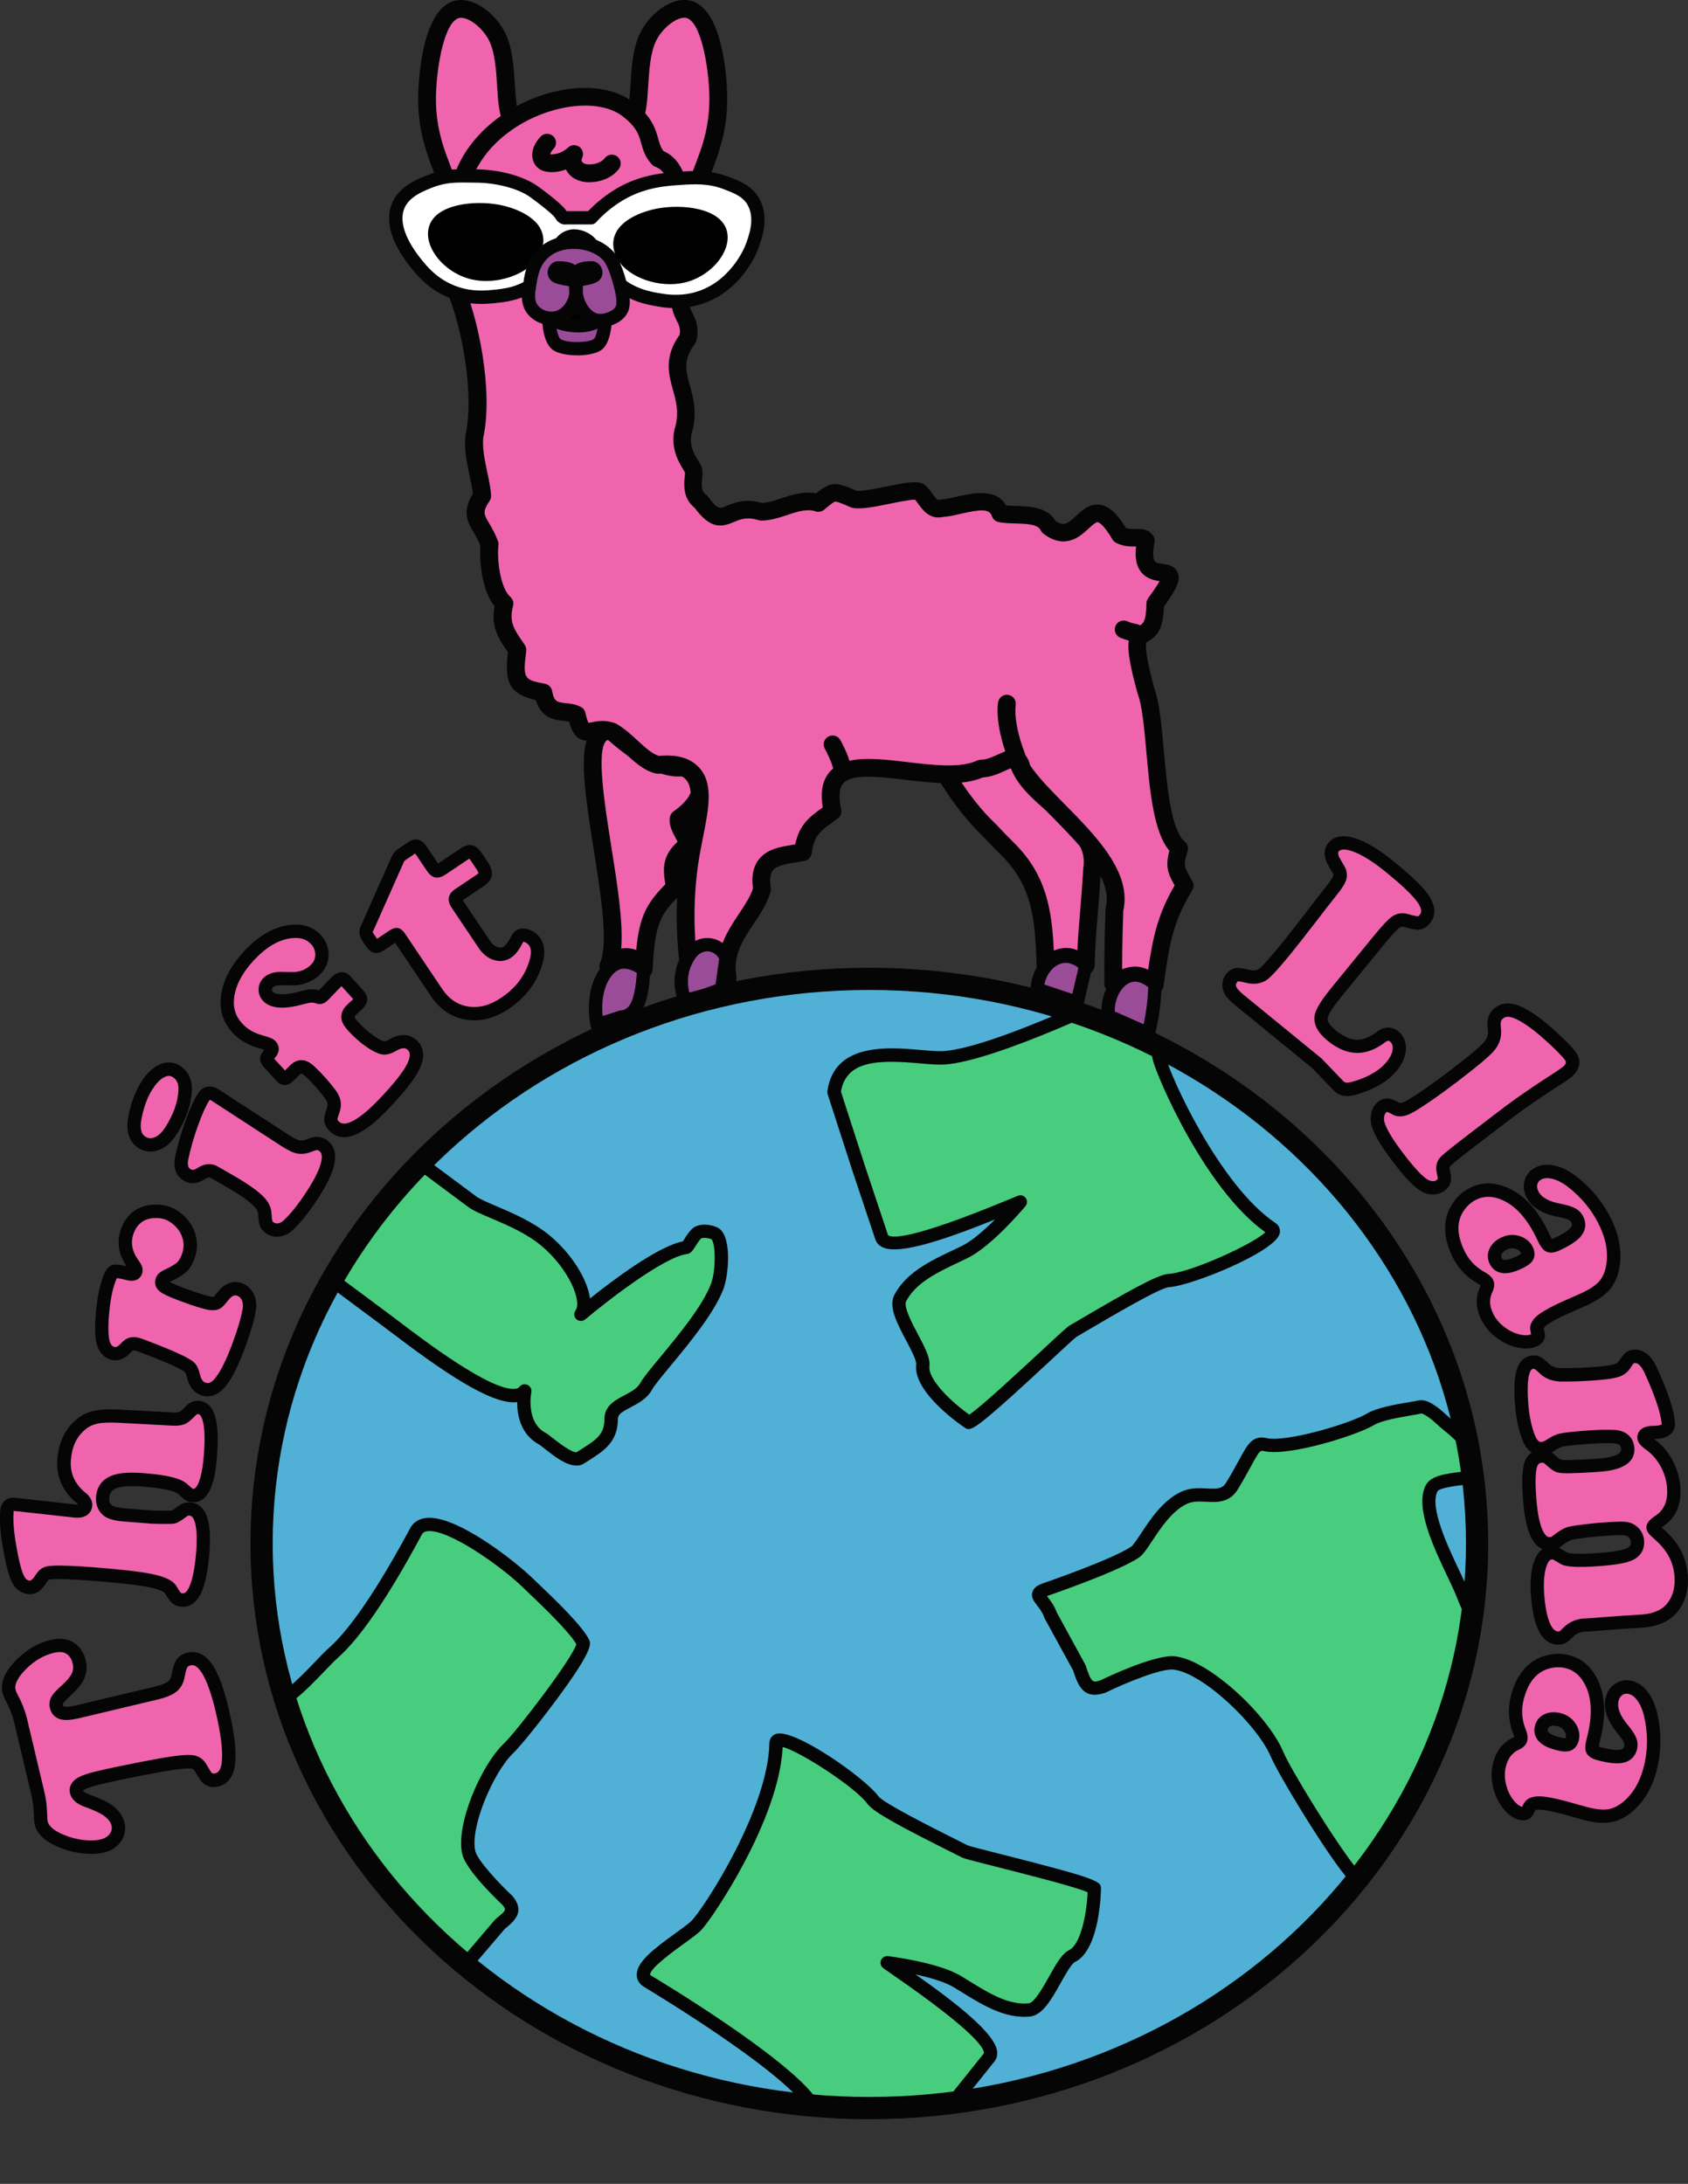 <?xml version="1.0" encoding="UTF-8"?><svg id="Layer_1" xmlns="http://www.w3.org/2000/svg" xmlns:xlink="http://www.w3.org/1999/xlink" viewBox="0 0 379.76 491.23"><rect x="0" y="0" width="379.76" height="491.23" fill="#333333" stroke="none"/><defs><style>.cls-1{fill:#fff;}.cls-2{fill:#48cc7e;}.cls-3{fill:#9a4c98;}.cls-4{fill:#50b0d6;}.cls-5{clip-path:url(#clippath);}.cls-6{fill:#ef64ad;}.cls-7{fill:#050505;}</style><clipPath id="clippath"><ellipse class="cls-4" cx="195.58" cy="347.18" rx="136.73" ry="127"/></clipPath></defs><g><g><g><path class="cls-6" d="M96.08,21.25c.02-.8,.59-17.9,6.85-19.18,3.1-.63,7.18,2.7,8.9,6.16,2.84,5.7,1.26,15.64,3.43,18.84,.06,.09,.26,.37,.37,.78,.6,2.18-2.04,4.63-3.12,5.71-5.95,5.98-5.59,11.72-8.22,11.64-2.19-.06-3.68-4.06-5.48-8.9-1.3-3.49-2.91-8.3-2.74-15.07Z"/><path class="cls-7" d="M104.37,47.22s-.08,0-.12,0c-3.53-.1-5.19-4.56-7.29-10.2-1.59-4.27-3.04-9.14-2.87-15.82h0c.08-3.25,.88-19.54,8.45-21.08,4.2-.86,9.03,3.09,11.09,7.23,1.68,3.38,1.96,7.82,2.21,11.74,.17,2.72,.37,5.81,1.08,6.87,.11,.17,.45,.66,.65,1.38,.88,3.18-2.03,6.07-3.43,7.46l-.2,.2c-2.87,2.88-4.15,5.74-5.09,7.82-.98,2.17-1.99,4.41-4.48,4.41Zm.04-3.99h0Zm-.66-39.23c-.14,0-.28,.01-.41,.04-3.3,.67-5.08,10.7-5.25,17.27h0c-.18,6.83,1.64,11.7,2.61,14.32,1.01,2.72,2.51,6.74,3.53,7.51,.27-.4,.65-1.25,.97-1.96,1-2.23,2.52-5.61,5.9-9l.21-.21c2.19-2.18,2.51-3.14,2.39-3.56-.02-.08-.06-.13-.09-.18-1.34-1.98-1.54-5.17-1.77-8.88-.22-3.54-.48-7.56-1.8-10.21-1.38-2.76-4.35-5.14-6.3-5.14Zm-7.66,17.26h0Z"/></g><g><path class="cls-6" d="M161.6,21.25c-.02-.8-.59-17.9-6.85-19.18-3.1-.63-7.18,2.7-8.9,6.16-2.84,5.7-1.26,15.64-3.43,18.84-.06,.09-.26,.37-.37,.78-.6,2.18,2.04,4.63,3.12,5.71,5.95,5.98,5.59,11.72,8.22,11.64,2.19-.06,3.68-4.06,5.48-8.9,1.3-3.49,2.91-8.3,2.74-15.07Z"/><path class="cls-7" d="M153.31,47.22c-2.49,0-3.5-2.24-4.48-4.41-.94-2.09-2.23-4.94-5.09-7.82l-.2-.2c-1.4-1.39-4.3-4.28-3.43-7.46,.2-.72,.53-1.21,.64-1.37,.72-1.06,.92-4.15,1.09-6.88,.25-3.92,.53-8.37,2.21-11.74,2.07-4.14,6.9-8.09,11.09-7.23,7.57,1.54,8.37,17.83,8.45,21.08,.17,6.68-1.28,11.55-2.87,15.82-2.1,5.64-3.76,10.1-7.29,10.2-.04,0-.08,0-.12,0Zm.62-43.23c-1.95,0-4.92,2.38-6.3,5.14-1.32,2.65-1.58,6.67-1.8,10.21-.23,3.7-.44,6.9-1.76,8.86-.04,.06-.08,.12-.1,.19-.12,.42,.2,1.38,2.39,3.56l.21,.21c3.38,3.4,4.9,6.77,5.9,9,.32,.72,.71,1.58,.98,1.97,.98-.7,2.5-4.78,3.52-7.52,.97-2.62,2.79-7.49,2.61-14.32h0c-.17-6.57-1.95-16.6-5.25-17.27-.13-.03-.27-.04-.41-.04Z"/></g></g><g><g><path class="cls-6" d="M154.77,189.97c-3.58,2.81-3.92,4.75-2.92,9.6-5.19,5.11-6.46,7.61-7.04,18.5-1.21-3.52-6.02-3.69-7.96-.76,4.9-11.08-10.66-54.86,.81-52.79,4.34,4.01,12.7,10.14,17.53,7.51,4.12,3.55,3.04,8.24-2.51,12.1-.41,1.67,2.09,4.59,2.09,5.84Z"/><path class="cls-7" d="M144.81,220.07c-.84,0-1.61-.53-1.89-1.35-.38-1.1-1.3-1.37-1.81-1.44-1.03-.14-2.04,.32-2.58,1.14-.57,.87-1.71,1.15-2.63,.65-.91-.5-1.29-1.61-.87-2.56,1.9-4.29,.11-15.56-1.47-25.51-2.32-14.59-3.55-23.72,.02-27.21,.8-.78,2.22-1.63,4.44-1.23,.38,.07,.72,.24,1,.5,5.08,4.7,12.02,8.96,15.21,7.22,.73-.4,1.63-.3,2.26,.24,2.79,2.41,3.27,4.96,3.18,6.67-.14,2.79-1.84,5.5-4.91,7.89,.21,.51,.61,1.26,.86,1.72,.62,1.15,1.15,2.15,1.15,3.17,0,.61-.28,1.19-.76,1.57-2.79,2.19-3.1,3.26-2.2,7.62,.14,.66-.07,1.35-.55,1.83-4.81,4.73-5.89,6.73-6.45,17.18-.05,.96-.77,1.74-1.72,1.87-.09,.01-.19,.02-.28,.02Zm-4.05-6.81c.28,0,.56,.02,.85,.05,.53,.07,1.04,.19,1.52,.38,.74-7.58,2.35-10.51,6.56-14.78-.73-4.09-.37-6.71,2.75-9.57-.11-.22-.24-.45-.34-.64-.83-1.56-1.78-3.32-1.35-5.04,.12-.47,.4-.88,.8-1.16,2.58-1.79,4.05-3.75,4.14-5.51,.05-.9-.28-1.77-.98-2.61-6.25,1.76-14.65-5.02-17.89-7.92-.27,.02-.38,.12-.44,.19-2.28,2.23-.3,14.65,1.14,23.73,1.39,8.73,2.71,17.09,2.24,22.97,.33-.05,.67-.08,1.02-.08Zm14.01-23.28h0Z"/></g><g><path class="cls-6" d="M245.72,195.4c-.75,12.06-1.24,13.57-1.43,21.77-3.06-2.2-4.75-2.88-9.08-.11-.32-11.06-1.14-18.89-8.67-26.26-2.13-2.08-3.56-3.71-4.19-4.31-2.48-2.36-5.91-6.26-10-13,1.33-.67,12.25-2.87,16.38-3.3,1.99,10.22,18.64,14.06,17,25.2Z"/><path class="cls-7" d="M244.28,219.17c-.41,0-.82-.13-1.17-.38-2.43-1.75-3.24-2.34-6.84-.05-.61,.39-1.38,.42-2.01,.08-.64-.34-1.04-.99-1.06-1.71-.3-10.56-1.03-18-8.07-24.88-1.34-1.31-2.4-2.44-3.18-3.26-.44-.46-.77-.82-.99-1.03-3.44-3.27-6.92-7.78-10.33-13.41-.29-.48-.37-1.05-.21-1.59,.16-.54,.53-.98,1.03-1.23,1.77-.88,13.27-3.1,17.06-3.5,1.03-.11,1.98,.59,2.17,1.61,.76,3.93,4.27,6.91,7.97,10.07,4.72,4.02,10.06,8.56,9.05,15.71-.32,5.08-.59,8.31-.81,10.92-.31,3.63-.51,6.03-.62,10.7-.02,.74-.44,1.41-1.11,1.74-.28,.14-.59,.21-.89,.21Zm-28.84-44.48c2.77,4.29,5.55,7.77,8.28,10.36,.26,.24,.64,.65,1.14,1.18,.75,.8,1.78,1.89,3.06,3.14,7.31,7.15,8.72,14.79,9.16,24.44,2.03-.8,3.65-.74,5.31-.07,.12-2.84,.3-4.93,.52-7.57,.22-2.59,.49-5.82,.81-10.91,0-.06,0-.11,.02-.17,.74-5.01-3.16-8.33-7.68-12.17-3.58-3.05-7.28-6.2-8.81-10.53-3.52,.51-8.79,1.57-11.81,2.28Z"/></g><g><path class="cls-6" d="M266.58,199.15c-4.58,7.59-5.36,12.43-6.74,22.29-3.16-2.33-4.87-3.02-9.36-.1-.13-7.53,.25-16.77,.25-16.77,2.75-11.28-15.39-22.9-20.86-31.71-1.03-5.04-4.68,0-9.18,0-11.32,5.29-37.44-8.64-33.38,9.59-3.69,2.77-5.94,3.74-6.67,9.18-4.45,.92-10.46,.55-9.18,8.34-1.74,6.28-9.3,11.25-7.72,20-2.71-2.15-4.66-3.2-8.53-1.01-1.62-11.23-.92-20.14,.14-26.47,1.34-8.07,3.82-15.3,.23-18.77-1.98-1.91-5.08-1.98-7.48-1.7-3.76-.84-6.68-5.42-10.43-7.51-4.71-1.67-6.41,3.1-7.93-3.76-2.72-1.39-6.46,.66-7.51-5.01-6.07-1.19-6.75-2.51-5.84-9.6-2.49-3.59-4.11-5.77-2.92-10.43-2.91-2.52-3.73-9.64-3.34-13.35-1.92-5.2-4.97-5.88-1.67-10.85-.12-3.45-2.39-9.41-1.67-13.77,2.05-9.73-1.03-26.56-5.43-35.46,2.08-6.25,2.91-4.12,1.67-10.85,3.12-6.07,4.03-4.32,1.67-12.93,6.09-14.21,27-20.85,36.3-14.19,6.5,4.84,4.04,7.93,7.09,11.27,6.03,2.15,4.32,11.68,7.51,15.85,.26,1.86-2.42,15.45-2.5,17.1,.42,2.92,2.5,3.76,1.67,7.51-5.77,7.69,1.15,11.54-.83,20.03-1.67,5.01,1.67,8.34,2.08,9.6,.42,1.25-1.25,5.01,1.67,7.09,5.42,7.5,5.76-.08,13.56,2.29,4.22-.02,8.53-3.42,12.85-1.97,3.48-2.89,3.37-2.88,8.07-.85,3.01,.62,12.08-2.43,14.54-1.77,1.72,1.23,2.44,4.56,5.24,3.78,3.71-.09,11.42-3.92,13.06,1.18,2.98,.72,9.26-.62,10.9,2.97,7.92,6.05,8.61-10.82,16.06,1.88,2.7,1.35,4.77-.13,5.84,1.25-2.67,13.19,11.59,1.33,2.09,14.19-.08,12.39-7.46-.06-2.08,19.61,2.9,7.67,1.39,30.28,7.51,35.46-1.38,4.25-.61,5.09,1.25,8.34Z"/><path class="cls-7" d="M259.84,223.44c-.42,0-.84-.13-1.19-.39-2.57-1.89-3.35-2.46-7.09-.03-.61,.4-1.39,.43-2.03,.09-.64-.34-1.05-1.01-1.06-1.73-.12-7.5,.24-16.79,.25-16.88,0-.13,.02-.27,.05-.39,1.59-6.53-5.71-13.93-12.15-20.46-3.38-3.43-6.58-6.67-8.47-9.72-.12-.2-.21-.42-.26-.65-.05-.27-.11-.45-.16-.58-.42,.12-1.09,.43-1.57,.65-1.39,.63-3.09,1.41-5.04,1.52-4.77,2.03-11.24,1.26-17.49,.53-5.86-.69-11.92-1.41-13.91,.8-.94,1.05-1.1,3.01-.47,5.85,.17,.77-.12,1.56-.75,2.04-.44,.33-.86,.64-1.27,.93-2.81,2.04-4.09,2.97-4.62,6.92-.11,.84-.75,1.52-1.58,1.69-.66,.14-1.36,.25-2.06,.36-2.11,.33-4.29,.68-5.15,1.86-.56,.77-.69,2.06-.4,3.84,.05,.29,.03,.58-.05,.86-.72,2.6-2.27,4.93-3.77,7.18-2.46,3.69-4.78,7.17-3.91,11.93,.15,.82-.23,1.64-.94,2.07-.71,.43-1.62,.37-2.27-.15-2.45-1.94-3.48-2.43-6.31-.84-.57,.33-1.27,.34-1.86,.05-.59-.29-1-.86-1.1-1.51-1.34-9.33-1.29-18.44,.14-27.09,.27-1.61,.58-3.18,.88-4.69,1.09-5.51,2.04-10.28-.07-12.31-1.12-1.08-3.09-1.47-5.86-1.15-.22,.02-.45,.01-.66-.03-2.7-.6-4.86-2.59-6.94-4.5-1.26-1.16-2.56-2.36-3.88-3.12-1.17-.37-2.05-.18-2.97,.02-3.18,.69-4.79-.38-5.82-4.08-.37-.08-.79-.12-1.23-.17-2.02-.22-4.98-.55-6.25-4.67-6.13-1.47-7.04-4.09-6.27-10.77-2.18-3.14-3.86-5.79-3.02-10.34-2.9-3.56-3.42-10.37-3.19-13.67-.48-1.19-1.03-2.13-1.52-2.96-1.6-2.74-2.49-4.86-.16-8.69-.11-1.07-.4-2.43-.7-3.85-.66-3.11-1.41-6.65-.9-9.72,2-9.5-1.12-25.89-5.25-34.25-.23-.47-.27-1.02-.1-1.52,.65-1.94,1.18-3.12,1.57-3.98,.75-1.65,.79-1.75,.03-5.88-.08-.44-.01-.88,.19-1.28,.67-1.31,1.24-2.26,1.7-3.02q1.46-2.45-.18-8.46c-.12-.44-.09-.9,.09-1.32,3.32-7.75,11.24-14.21,20.65-16.83,7.37-2.06,14.17-1.4,18.65,1.81,4.54,3.38,5.31,6.19,5.94,8.44,.31,1.11,.54,1.94,1.19,2.78,4.27,1.86,5.23,6.64,6.01,10.51,.47,2.33,.91,4.54,1.88,5.81,.21,.27,.34,.6,.39,.94,.18,1.27-.34,4.61-1.63,12.12-.36,2.08-.76,4.41-.84,5.18,.13,.7,.41,1.26,.73,1.91,.69,1.39,1.55,3.11,.88,6.12-.06,.28-.18,.54-.35,.77-2.72,3.63-2.06,6.02-1.15,9.32,.76,2.74,1.62,5.85,.66,9.96-.01,.06-.03,.12-.05,.18-1.02,3.05,.32,5.24,1.3,6.83,.35,.57,.62,1.01,.78,1.5,.26,.77,.18,1.6,.09,2.47-.17,1.71-.2,2.88,.84,3.62,.18,.13,.33,.28,.46,.46,2.15,2.97,2.54,2.8,4.22,2.1,1.64-.69,4.11-1.73,7.98-.64,1.34-.06,2.79-.54,4.33-1.05,2.36-.78,5-1.65,7.78-1.11,3.45-2.77,4.49-2.59,9.12-.59,1.26,.15,4.36-.49,6.65-.95,3.83-.78,6.25-1.24,7.84-.81,.23,.06,.45,.17,.65,.3,.84,.6,1.44,1.43,1.96,2.16,1.06,1.47,1.21,1.42,1.58,1.32,.16-.04,.33-.07,.49-.07,.81-.02,2.03-.3,3.31-.6,3.42-.79,8.95-2.07,11.19,1.97,.59,.05,1.28,.07,2,.09,3.07,.08,7.23,.2,9.06,3.35,1.89,1.31,2.73,.69,4.69-1.13,1.35-1.25,3.04-2.81,5.35-2.48,2,.29,3.82,1.91,5.85,5.23,.72,.24,1.39,.22,2.1,.2,1.17-.03,2.79-.08,3.94,1.41,.36,.46,.49,1.05,.38,1.62-.59,2.91-.17,3.91,.04,4.21,.27,.38,.89,.49,1.81,.62,1.07,.15,2.7,.38,3.36,1.95,.68,1.62-.07,3.52-3.1,7.67-.15,5.35-1.73,6.73-3.48,7.76-.15,.09-.38,.22-.43,.28-.17,.27-.56,1.83,1.74,10.29,1.19,3.22,1.66,8.5,2.16,14.09,.71,7.94,1.6,17.81,4.73,20.46,.62,.52,.86,1.37,.61,2.14-1.01,3.11-.78,3.51,.71,6.09l.37,.64c.36,.63,.35,1.41-.02,2.03-4.33,7.18-5.07,11.53-6.47,21.53-.1,.7-.55,1.29-1.2,1.57-.25,.1-.51,.16-.78,.16Zm-4.5-6.03c1.02,0,1.98,.25,2.96,.72,1.14-7.73,2.24-12.52,5.97-18.98-1.5-2.62-2.15-4.21-1.19-7.78-3.56-4.27-4.38-13.37-5.17-22.19-.48-5.36-.93-10.43-1.95-13.12-.02-.06-.04-.12-.06-.18-3.02-11.05-2.55-13.37,.5-15.16,.7-.41,1.49-.88,1.52-4.99,0-.42,.14-.84,.39-1.18,1.46-1.97,2.19-3.15,2.56-3.84-1.22-.18-3.09-.53-4.3-2.24-.94-1.33-1.26-3.12-.98-5.55h0c-1.07,.03-2.69,.08-4.49-.82-.35-.17-.63-.44-.83-.78-2.07-3.53-3.14-3.85-3.33-3.87-.4-.04-1.32,.77-2.04,1.45-1.84,1.71-5.26,4.89-10.18,1.12-.26-.2-.47-.46-.6-.76-.63-1.38-3.38-1.46-5.79-1.52-1.37-.04-2.67-.07-3.76-.34-.67-.16-1.22-.67-1.43-1.33-.54-1.68-2.59-1.51-6.99-.5-1.39,.32-2.72,.63-3.88,.69-3.05,.72-4.68-1.54-5.66-2.9-.25-.35-.51-.71-.75-.97-.02,0-.04,0-.05,0-1.16,0-3.79,.54-5.6,.91-3.34,.68-6.49,1.33-8.42,.93-.13-.03-.26-.07-.39-.12l-.18-.08c-1.6-.69-2.86-1.24-3.31-1.19-.37,.04-1.25,.78-2.38,1.71l-.13,.11c-.53,.44-1.26,.58-1.92,.36-1.93-.65-4.09,.06-6.37,.82-1.86,.61-3.79,1.25-5.83,1.26-.19-.02-.4-.03-.59-.09-2.68-.82-4.09-.22-5.59,.41-2.79,1.17-5.22,1.68-8.83-3.2-2.7-2.15-2.39-5.33-2.22-7.06,.03-.29,.07-.68,.07-.88-.07-.13-.24-.4-.37-.61-1.06-1.73-3.27-5.32-1.72-10.09,.7-3.07,.05-5.42-.64-7.9-.96-3.47-2.05-7.39,1.52-12.41,.23-1.36-.11-2.03-.63-3.08-.42-.84-.94-1.89-1.14-3.32-.02-.13-.02-.25-.02-.38,.03-.71,.34-2.49,.91-5.84,.54-3.13,1.5-8.74,1.6-10.52-1.24-1.94-1.74-4.45-2.23-6.88-.83-4.11-1.55-6.88-3.96-7.74-.31-.11-.58-.29-.81-.54-1.51-1.66-1.97-3.29-2.37-4.73-.53-1.92-1.04-3.74-4.44-6.28-3.41-2.44-9.11-2.89-15.21-1.19-8.02,2.24-14.76,7.54-17.77,13.94,1.73,6.39,1.64,7.42-.43,10.88-.35,.59-.78,1.3-1.26,2.21,.78,4.39,.63,5.19-.45,7.57-.31,.7-.7,1.54-1.16,2.84,4.24,9.15,7.38,25.79,5.23,36-.37,2.25,.3,5.38,.88,8.15,.4,1.88,.78,3.65,.83,5.14,.01,.42-.1,.83-.33,1.17-1.62,2.44-1.36,2.89-.1,5.04,.6,1.02,1.34,2.28,1.98,4,.11,.29,.15,.6,.11,.9-.37,3.48,.49,9.75,2.66,11.63,.57,.5,.82,1.27,.63,2.01-.94,3.67,.13,5.2,2.46,8.56l.16,.23c.28,.41,.4,.9,.34,1.39-.82,6.39-.43,6.46,4.24,7.38,.81,.16,1.43,.79,1.58,1.6,.46,2.46,1.12,2.54,3.07,2.75,1.04,.11,2.22,.24,3.38,.84,.53,.27,.91,.77,1.04,1.35,.31,1.39,.57,2,.71,2.26,.18-.03,.43-.08,.62-.12,1.19-.26,2.99-.65,5.31,.17,.1,.04,.21,.08,.3,.14,1.78,.99,3.31,2.4,4.79,3.76,1.67,1.54,3.25,3,4.81,3.47,3.83-.37,6.75,.39,8.72,2.29,3.67,3.55,2.53,9.3,1.21,15.96-.29,1.48-.6,3.02-.86,4.57-1.24,7.43-1.39,15.25-.47,23.26,1.84-.54,3.36-.37,4.73,.18,.4-4.31,2.66-7.71,4.71-10.79,1.29-1.94,2.52-3.79,3.12-5.64-.36-2.68,.02-4.76,1.18-6.36,1.83-2.53,4.98-3.03,7.77-3.47,.18-.03,.37-.06,.55-.09,.96-4.52,3.21-6.15,5.99-8.17,.07-.05,.14-.1,.21-.16-.58-3.57-.03-6.23,1.66-8.1,3.37-3.74,10.16-2.94,17.35-2.09,5.88,.69,11.95,1.41,15.73-.35,.27-.12,.55-.19,.85-.19h0c1.27,0,2.56-.59,3.82-1.17,1.68-.77,3.41-1.56,5.1-.7,1.42,.72,1.92,2.25,2.13,3.1,1.69,2.61,4.64,5.59,7.74,8.74,7.12,7.22,15.18,15.39,13.23,24.01-.04,1.14-.26,7.22-.26,13.17,1.05-.42,1.99-.61,2.88-.61Z"/></g><g><path class="cls-3" d="M162.34,222.5c-2.67,1-5.33,2-8,3-.43-.88-1.36-3.11-1-6,.31-2.48,1.42-4.21,2-5,.08-.11,1.52-2.14,4-2,1.78,.1,3.36,1.28,4,3-.33,2.33-.67,4.67-1,7Z"/><path class="cls-7" d="M154.34,227c-.56,0-1.09-.31-1.35-.85-.72-1.49-1.51-3.89-1.14-6.84,.32-2.59,1.42-4.53,2.28-5.7,.7-1.01,2.64-2.76,5.29-2.61,2.38,.14,4.47,1.69,5.32,3.97,.09,.24,.12,.49,.08,.74l-1,7c-.08,.54-.44,1-.96,1.19l-8,3c-.17,.06-.35,.1-.53,.1Zm4.76-13.01c-1.54,0-2.49,1.3-2.53,1.36-.67,.92-1.5,2.38-1.74,4.33-.19,1.54,.05,2.89,.36,3.89l5.79-2.17,.81-5.7c-.5-.99-1.46-1.65-2.54-1.71-.05,0-.1,0-.16,0Zm3.24,8.51h0Z"/></g><g><path class="cls-3" d="M259.84,221.44c-.04,1.81-.18,3.85-.5,6.06-.27,1.83-.62,3.5-1,5-3-1.33-6-2.67-9-4-.46-4.94,2.38-8.75,5.47-9.15,2.51-.32,4.59,1.66,5.03,2.09Z"/><path class="cls-7" d="M258.34,234c-.21,0-.42-.04-.61-.13l-9-4c-.5-.22-.83-.69-.88-1.23-.56-6.04,3.08-10.3,6.77-10.78,2.98-.39,5.38,1.63,6.27,2.51,.29,.29,.45,.68,.44,1.09-.04,2.08-.21,4.18-.51,6.25-.25,1.73-.6,3.47-1.03,5.15-.11,.43-.4,.79-.8,.98-.21,.1-.43,.15-.65,.15Zm-7.55-6.5l6.5,2.89c.22-1.03,.41-2.07,.56-3.11,.25-1.72,.41-3.46,.47-5.2-.71-.59-1.98-1.42-3.32-1.25-2.11,.27-4.22,3.02-4.21,6.67Z"/></g><g><path class="cls-3" d="M144.81,218.07c-.34,5.62-1.13,10.45-5.06,10.71-1.8,.58-3.6,1.15-5.41,1.73-1.36-7.4,1.43-13.1,5-14,.49-.12,2.53-.54,5.47,1.57Z"/><path class="cls-7" d="M134.34,232c-.27,0-.54-.07-.77-.21-.37-.22-.63-.59-.7-1.02-1.56-8.49,1.88-14.66,6.11-15.73,1.16-.29,3.58-.45,6.71,1.8,.42,.3,.65,.79,.62,1.31-.26,4.34-.69,11.56-6.27,12.1l-5.24,1.67c-.15,.05-.3,.07-.46,.07Zm6-14.11c-.3,0-.51,.04-.63,.07-2.26,.57-4.74,4.49-4.13,10.58l3.72-1.19c.12-.04,.24-.06,.36-.07,2.15-.14,3.18-2.53,3.61-8.44-1.29-.78-2.29-.95-2.91-.95Z"/></g><g><path class="cls-3" d="M244.28,217.17c-.65,2.78-1.29,5.55-1.94,8.33l-9-3c.18-4.08,2.93-7.13,5.97-7.4,2.63-.23,4.61,1.7,4.98,2.07Z"/><path class="cls-7" d="M242.34,227c-.16,0-.32-.03-.47-.08l-9-3c-.64-.21-1.05-.82-1.02-1.49,.21-4.68,3.36-8.48,7.33-8.83,3.17-.29,5.52,1.85,6.17,2.51,.36,.37,.51,.89,.39,1.39l-1.94,8.33c-.1,.41-.36,.76-.73,.97-.23,.13-.48,.19-.73,.19Zm-7.38-5.54l6.29,2.1,1.37-5.86c-.7-.55-1.85-1.22-3.18-1.1-1.91,.17-3.94,2-4.47,4.87Z"/></g><g><path class="cls-6" d="M252.81,141.58s1.26,.57,2.57,.77"/><path class="cls-7" d="M255.38,144.35c-.1,0-.2,0-.31-.02-1.54-.24-2.93-.85-3.09-.92-1.01-.46-1.45-1.64-1-2.65,.45-1.01,1.64-1.46,2.64-1,.04,.02,1.05,.46,2.05,.61,1.09,.17,1.84,1.19,1.67,2.28-.15,.99-1,1.7-1.97,1.7Z"/></g><g><path class="cls-6" d="M228.72,170.2c-1.99-5.11-2.55-9.44-2.19-11.94"/><path class="cls-7" d="M228.72,172.2c-.8,0-1.56-.48-1.86-1.27-1.91-4.88-2.77-9.72-2.31-12.94,.16-1.09,1.17-1.85,2.26-1.7,1.09,.16,1.85,1.17,1.7,2.26-.28,1.99,.12,5.9,2.08,10.93,.4,1.03-.11,2.19-1.14,2.59-.24,.09-.48,.14-.73,.14Z"/></g><g><path class="cls-6" d="M187.31,167.44s1.52,2.74,1.97,4.57"/><path class="cls-7" d="M189.27,174.02c-.9,0-1.72-.61-1.94-1.53-.31-1.29-1.38-3.38-1.77-4.08-.54-.97-.19-2.18,.78-2.72,.97-.54,2.18-.19,2.72,.78,.17,.3,1.66,3.03,2.16,5.07,.26,1.07-.4,2.16-1.47,2.42-.16,.04-.32,.06-.47,.06Z"/></g></g><g><g><path class="cls-1" d="M169.47,45.31c-1.38-2.39-3.93-3.3-6.02-4.11-3.92-1.51-7.3-1.28-10.69-1.06-2.88,.19-7.41,.5-12.15,2.95-3.75,1.94-6.36,4.59-6.8,5.04-.34,.35-.61,.65-.8,.87h-2.28c-1.19,0-1.33,0-1.9,0-.49,0-.89,0-1.14,0-.41,0-.55,.06-.76,0-.48-.15-.71-.63-.76-.74-.59-1.14-5.31-4.63-6.08-5.17-3.07-2.17-8.33-3.49-13.11-3.49-3.1,0-6.31-.34-10.08,1.13-2.38,.92-5.75,2.24-7.2,5.31-2.62,5.57,3.21,12.44,4.56,14.03,1.17,1.38,3.78,4.38,8.36,5.91,3.52,1.18,6.51,.92,8.36,.74,2.44-.24,5.84-.57,9.12-2.95,3.41-2.48,4.79-5.81,5.32-7.38,.05-.23,.47-2.13,2.28-2.95,2.25-1.03,4.43,.63,4.56,.74,.98,.78,1.37,1.75,1.52,2.21,.92,2.84,3.06,5.21,4.56,6.64,3.51,3.37,7.79,4.08,9.88,4.43,1.61,.27,4.62,.74,8.2-.18,8.99-2.3,12.47-10.99,12.64-11.42,.88-2.32,2.59-6.8,.43-10.54Z"/><path class="cls-7" d="M152.04,69.32c-1.78,0-3.21-.24-4.09-.39-2.21-.37-6.82-1.14-10.67-4.83-2.5-2.39-4.16-4.84-4.95-7.26-.14-.42-.43-1.03-1.02-1.5-.01-.01-1.57-1.2-3-.55-1.12,.51-1.4,1.75-1.43,1.89-.01,.06-.03,.12-.05,.17-.78,2.32-2.42,5.62-5.86,8.12-3.61,2.63-7.37,2.99-9.85,3.23-1.77,.17-5.08,.49-8.98-.81-5.06-1.69-7.94-5.08-9.02-6.36-6.45-7.6-6.15-12.69-4.77-15.63,1.7-3.62,5.5-5.1,8.01-6.07,3.46-1.35,6.51-1.29,9.21-1.25,.48,0,.95,.02,1.41,.02,5.26,0,10.75,1.48,13.97,3.77,.06,.04,5.53,3.92,6.51,5.63,.07,0,.14,0,.22,0h1.94s2.71,0,2.71,0c.12-.13,.25-.26,.39-.41,.74-.76,3.43-3.39,7.18-5.33,5.02-2.6,9.86-2.92,12.74-3.12,3.49-.23,7.09-.48,11.33,1.15l.22,.08c2.21,.85,4.96,1.9,6.56,4.67h0c2.52,4.36,.6,9.4-.33,11.83-.15,.4-3.85,9.84-13.67,12.34-1.74,.44-3.34,.59-4.73,.59Zm-22.8-17.73c2.09,0,3.71,1.22,3.94,1.4,1.18,.94,1.75,2.11,2.01,2.93,.63,1.95,2.04,3.98,4.17,6.02,3.18,3.05,7.17,3.71,9.08,4.03,1.37,.23,4.23,.71,7.59-.15,8.33-2.13,11.57-10.42,11.61-10.51,.82-2.14,2.34-6.14,.53-9.26h0c-1.07-1.85-3.09-2.63-5.04-3.38l-.22-.09c-3.61-1.39-6.74-1.18-10.05-.96-2.83,.19-7.1,.48-11.56,2.79-3.35,1.73-5.75,4.08-6.41,4.75-.32,.33-.58,.61-.75,.81-.29,.32-.69,.51-1.12,.51h-5.32c-.11,0-.18,0-.25,.01-.22,.02-.55,.04-.95-.08-.48-.15-1.16-.52-1.65-1.47-.46-.73-3.95-3.46-5.62-4.64-2.71-1.92-7.63-3.21-12.25-3.21-.48,0-.97,0-1.46-.02-2.53-.04-5.15-.09-8.07,1.05-2.19,.85-5.19,2.02-6.39,4.55-1.42,3.03,.12,7.44,4.34,12.42,1.02,1.21,3.42,4.03,7.69,5.45,3.29,1.1,6.07,.83,7.74,.67,2.42-.23,5.43-.53,8.38-2.67,2.76-2.01,4.11-4.67,4.75-6.57,.15-.65,.83-2.88,3.1-3.92,.75-.34,1.49-.48,2.18-.48Z"/></g><path d="M163.04,50.75c-2.39-4.36-10.98-4.9-16.17-3.63-1.07,.26-7.82,1.91-8.79,6.62-.45,2.16,.52,4,.87,4.59,2.45,4.18,9.49,6.55,15.07,5.23,6.59-1.56,11.54-8.22,9.03-12.82Z"/><path d="M96.96,49.93c2.41-4.39,11.07-4.94,16.31-3.66,1.08,.26,7.88,1.93,8.86,6.67,.45,2.18-.52,4.03-.87,4.62-2.47,4.22-9.57,6.61-15.2,5.28-6.64-1.57-11.64-8.29-9.1-12.92Z"/></g><g><g><path d="M125.31,75.71c1.85,1.81,5.33,2.44,7.88,.61,2.58-1.86,2.97-5.36,1.82-7.88-1.43-3.11-5.22-4.71-7.88-3.64-3.66,1.48-4.88,7.91-1.82,10.91Z"/><g><path class="cls-3" d="M123.49,71.47s2.42,1.82,6.67,1.82,6.06-2.42,6.06-2.42c0,0,0,5.45-1.82,6.67s-7.27,1.21-9.09,0c-1.82-1.21-1.82-6.06-1.82-6.06Z"/><path class="cls-7" d="M129.85,79.93c-2.11,0-4.22-.39-5.38-1.16-2.37-1.58-2.49-6.36-2.49-7.31,0-.57,.32-1.09,.83-1.34,.5-.25,1.11-.2,1.56,.14,.04,.03,2.16,1.52,5.78,1.52,3.37,0,4.81-1.77,4.87-1.84,.4-.5,1.08-.7,1.67-.49,.6,.21,1.01,.77,1.01,1.41,0,1.47-.18,6.38-2.49,7.92-1.16,.77-3.27,1.16-5.38,1.16Zm-4.63-5.96c.21,1.12,.53,2.05,.91,2.31,1.32,.88,6.11,.88,7.43,0,.33-.22,.65-1.15,.87-2.35-1.1,.48-2.52,.85-4.28,.85-2.02,0-3.68-.38-4.93-.81Z"/></g><g><path class="cls-3" d="M119.25,63.59c.33-1.95,.76-4.58,3.03-6.67,2.79-2.57,6.3-2.46,7.27-2.42,.89,.03,4.58,.2,7.27,3.03,.62,.65,1.79,2.66,2.87,7.06,.79,3.2,.46,4.42,.23,4.92-.01,.03-.04,.08-.07,.15-1,1.89-3.82,2.66-5.45,2.42-2.66-.39-5.2-3.91-4.85-8.48,.64,3.83-1.45,7.17-4.24,7.88-1.89,.48-4.19-.21-5.45-1.82-1.35-1.72-.99-3.81-.61-6.06Z"/><path class="cls-7" d="M134.99,73.61c-.29,0-.56-.02-.81-.05-1.72-.25-3.44-1.46-4.62-3.37-.96,1.34-2.29,2.33-3.88,2.74-2.53,.64-5.41-.32-7-2.34-1.76-2.24-1.31-4.9-.91-7.24l1.48,.25-1.48-.25,1.48,.25-1.47-.32c.34-2.01,.86-5.04,3.48-7.45,2.15-1.98,4.94-2.93,8.34-2.82,1.92,.06,5.55,.6,8.31,3.49,1.14,1.2,2.33,4.02,3.24,7.73,.67,2.71,.71,4.64,.14,5.9-.03,.06-.06,.13-.12,.23-1.24,2.34-4.15,3.26-6.18,3.26Zm-3.87-7.75c.44,2.8,2.15,4.53,3.49,4.72,1.14,.16,3.28-.45,3.91-1.64,.1-.22,.42-1.13-.29-4-1.23-5.01-2.45-6.33-2.5-6.38-2.02-2.12-4.78-2.52-6.24-2.57-2.57-.08-4.66,.6-6.21,2.03-1.87,1.72-2.25,3.96-2.56,5.75,0,0-.01,.06-.01,.06-.39,2.29-.59,3.74,.31,4.88,.85,1.09,2.54,1.64,3.91,1.29,1.48-.38,2.85-1.94,3.16-4.09-.09-.77-.11-1.59-.05-2.45,.06-.76,.67-1.35,1.43-1.38,.75-.04,1.42,.5,1.55,1.25,.14,.86,.17,1.71,.09,2.53Z"/></g></g><g><path d="M129.55,62.98s3.64-.34,4.24-1.02,0-1.7-.61-1.7-2.42,0-3.03,.68-.61,2.05-.61,2.05Z"/><path class="cls-7" d="M129.55,64.48c-.37,0-.73-.14-1.01-.39-.31-.28-.49-.69-.49-1.11,0-.32,.05-1.99,.99-3.04,.93-1.05,2.71-1.19,4.15-1.19,.89,0,1.72,.58,2.12,1.48,.42,.93,.27,1.98-.4,2.72-.25,.28-1,1.12-5.22,1.52-.05,0-.09,0-.14,0Z"/></g><g><path d="M129.19,62.98s-3.64-.34-4.24-1.02,0-1.7,.61-1.7,2.42,0,3.03,.68,.61,2.05,.61,2.05Z"/><path class="cls-7" d="M129.19,64.48s-.09,0-.14,0c-4.22-.4-4.98-1.24-5.22-1.52-.66-.75-.82-1.79-.4-2.72,.4-.9,1.24-1.48,2.12-1.48,1.44,0,3.22,.13,4.15,1.19,.94,1.06,.98,2.72,.98,3.04,0,.42-.18,.82-.49,1.11-.28,.25-.64,.39-1.01,.39Z"/></g><g><path class="cls-6" d="M123.09,32.1c-1.69,1.71-1.69,3.6-.61,4.27,1.21,.75,4.47,.4,6.67-1.71-.72,1.52-.18,3.1,1.21,3.84,1.91,1.01,5.58,.51,7.27-1.71"/><path class="cls-7" d="M132.68,41c-1.2,0-2.34-.25-3.25-.73-.96-.5-1.67-1.26-2.1-2.15-2.23,.84-4.55,.78-5.89-.05-.92-.57-1.53-1.55-1.67-2.69-.19-1.57,.5-3.28,1.9-4.69,.78-.79,2.04-.79,2.83-.02,.79,.78,.79,2.04,.02,2.83-.52,.53-.7,.97-.76,1.21,.71,.09,2.58-.12,4.01-1.5,.7-.67,1.77-.74,2.56-.18,.78,.56,1.05,1.61,.64,2.48-.25,.52-.13,.97,.34,1.21,1.06,.56,3.67,.26,4.75-1.15,.67-.88,1.92-1.05,2.8-.38,.88,.67,1.05,1.92,.38,2.8-1.54,2.02-4.16,2.99-6.55,2.99Zm-8.94-6.08h0Z"/></g></g><g><ellipse class="cls-4" cx="195.58" cy="347.18" rx="136.73" ry="127"/><g class="cls-5"><g><path class="cls-2" d="M212.32,237.93c11.99-.75,43.89-16.52,43.89-16.52,4.74-1.86,3.71,12.89,4.56,16.59,.92,3.98,12.17,29.5,25.36,38.34,3.21,2.15-17.44,11.36-23.23,11.67-2.59,.14-14.07,7.04-21.51,11.4-1.31,.77-22.34,21.23-23.55,20.43-2.28-1.49-10.81-7.98-10.24-12.78,.38-3.17-6.84-11.69-5.08-15.07,2.73-5.27,9.21-7.8,14.48-10.37,5.27-2.56,12.54-11.29,12.54-11.29-4.74,1.86-29.31,12.74-31.17,8.01l-5.14-15.4-5.6-17.29c1.69-12.19,18.5-7.34,24.69-7.72Z"/><path class="cls-7" d="M217.89,321.45c-.35,0-.59-.16-.87-.34-.12-.08-11.68-7.73-10.9-14.21,.11-.91-1.26-3.5-2.27-5.39-1.97-3.73-4.02-7.58-2.66-10.2,2.64-5.1,8.28-7.77,13.26-10.12,.64-.3,1.28-.6,1.89-.9,2.36-1.15,5.2-3.67,7.53-6-11.11,4.48-21.32,7.96-25.17,6.33-1.05-.45-1.52-1.18-1.73-1.71l-5.17-15.48-5.6-17.31c-.07-.22-.09-.44-.06-.67,1.52-10.98,13.77-9.91,21.09-9.27,2.02,.18,3.77,.33,4.99,.25,11.55-.72,43-16.21,43.32-16.36,.04-.02,.08-.04,.12-.05,1.36-.53,2.37-.17,2.99,.22,2.43,1.56,2.85,6.3,3.19,12.82,.1,1.92,.19,3.74,.39,4.61,.96,4.16,12.07,28.94,24.73,37.44,.82,.55,1.17,1.48,.92,2.42-1.13,4.12-19.91,11.73-24.9,12-1.95,.1-12.61,6.37-18.34,9.73l-2.5,1.47c-.43,.3-3.24,2.91-5.94,5.42-13.86,12.88-16.94,15.31-18.32,15.31Zm11.65-52.6c.47,0,.93,.22,1.22,.62,.4,.56,.38,1.31-.06,1.84-.31,.37-7.54,9-13.04,11.68-.63,.31-1.27,.61-1.92,.92-4.77,2.26-9.7,4.59-11.88,8.79-.63,1.22,1.34,4.95,2.65,7.42,1.51,2.85,2.81,5.31,2.59,7.15-.38,3.14,5.34,8.4,8.96,10.93,2.51-1.61,11.26-9.74,16.12-14.24,4.71-4.38,5.97-5.52,6.47-5.81l2.5-1.46c9.97-5.85,17.21-10,19.7-10.14,4.99-.27,19.22-6.78,21.82-9.38-13.71-9.76-24.53-35.33-25.33-38.81-.26-1.13-.36-2.98-.47-5.13-.16-3.11-.5-9.6-1.82-10.45-.04-.03-.14,0-.22,.03-2.06,1.02-32.4,15.89-44.39,16.64h0c-1.45,.09-3.3-.07-5.44-.26-9.02-.79-16.59-.85-17.81,6.36l5.49,16.96,5.1,15.3c.73,.69,4.83,1.24,26.83-7.86,1.02-.42,1.84-.76,2.4-.98,.18-.07,.36-.1,.55-.1Zm-17.22-30.91h0Z"/></g><g><path class="cls-2" d="M182.22,472.68c-6.95-9.39-36.68-27.11-36.68-27.11-4.02-2.88,8.57-9.84,11.13-12.49,2.76-2.85,17.65-25.52,17.91-40.97,.06-3.76,18.5,8.24,21.8,12.8,1.48,2.04,13.18,7.76,20.67,11.55,1.32,.67,29.14,7.03,29.13,8.43-.01,2.65-.8,13.04-5.02,15.11-2.79,1.36-5.93,11.76-9.62,12.12-5.75,.56-11.24-3.4-16.12-6.34s-15.84-4.28-15.84-4.28c4.02,2.88,25.89,17.2,23.01,21.22l-9.86,12.33-11.16,13.71c-10.85,5.06-15.77-11.23-19.35-16.08Z"/><path class="cls-7" d="M197.58,491.23c-7.01,0-11.36-8.2-14.14-13.46-.92-1.75-1.72-3.25-2.43-4.21h0c-6.69-9.04-35.94-26.54-36.24-26.71-.04-.02-.07-.04-.11-.07-1.17-.83-1.41-1.87-1.41-2.59,0-2.83,3.64-5.69,8.8-9.41,1.52-1.09,2.95-2.13,3.55-2.75,2.89-2.98,17.24-25.13,17.49-39.95,.02-.98,.6-1.77,1.52-2.07,4.1-1.29,20.07,9.97,22.99,14.01,1.11,1.53,11.86,6.93,17.63,9.83l2.51,1.26c.48,.19,4.09,1.11,7.58,1.99,22.38,5.67,22.38,6.12,22.37,7.79,0,.14-.14,13.65-5.87,16.45-.78,.38-2.17,2.87-3.18,4.68-2,3.59-4.08,7.3-6.95,7.58-5.57,.54-10.74-2.66-15.3-5.48-.59-.36-1.17-.72-1.74-1.07-2.13-1.29-5.58-2.26-8.67-2.93,9.46,6.67,17.62,13.12,18.32,17.12,.19,1.11-.16,1.89-.49,2.35l-9.91,12.4-11.17,13.72c-.14,.18-.32,.32-.53,.41-1.66,.77-3.2,1.11-4.63,1.11Zm-14.16-19.45c.84,1.13,1.69,2.73,2.67,4.58,4.11,7.76,8.05,13.95,14.54,11.17l10.94-13.43,9.79-12.24c.13-.99-1.68-4.66-20.58-17.71-.88-.61-1.59-1.1-2.06-1.44-.56-.4-.77-1.12-.52-1.76,.25-.64,.89-1.02,1.58-.95,.46,.06,11.34,1.4,16.44,4.48,.58,.35,1.17,.72,1.77,1.09,4.36,2.7,8.86,5.49,13.43,5.05,1.31-.13,3.3-3.7,4.62-6.06,1.53-2.74,2.86-5.11,4.48-5.91,2.74-1.34,4.01-8.74,4.17-13.02-2.67-1.2-13.88-4.04-20.09-5.61-6.09-1.54-7.69-1.96-8.2-2.22l-2.5-1.26c-10.06-5.05-17.29-8.78-18.71-10.75-2.83-3.9-15.56-12.02-19.11-12.83-.76,16.36-15.89,38.67-18.31,41.17-.78,.81-2.25,1.87-3.94,3.09-2.13,1.54-7.8,5.64-7.55,6.99h0s.03,.04,.12,.12c1.94,1.16,30.1,18.07,37.05,27.47h0Z"/></g><g><path class="cls-2" d="M86.61,296.76l-10.44-7.77c-5.5-4.09-15.48-6.12-11.4-11.61l12.94-17.51c.28-.37,9.04-2.45,9.35-2.78,4.25-4.57,3.65,1.65,8.77,5.46l10.44,7.77c2.53,1.88,10.88,4.06,16.48,8.76,6.56,5.49,10.15,13.61,7.95,16.57,0,0,16.83-14.2,23.65-15.04,.38-.05,1.33-2.18,2.4-3.15,1.07-.96,3.64-.33,4.21,.11,1.91,1.49,1.5,8.8,.41,11.73-2.9,7.79-14.25,19.32-15.98,22.51-1.97,3.63-7.89,3.65-7.89,7.31,0,4.84-3.02,6.24-6.87,8.74-2.26,1.47-7.24-3.5-8.67-4.28-5.51-2.99-3.9-10.71-3.9-10.71-4.09,5.5-25.96-12.03-31.46-16.12Z"/><path class="cls-7" d="M129.66,329.65c-2.31,0-4.96-2.08-7.01-3.7-.54-.42-1.15-.91-1.39-1.04-4.16-2.26-4.91-6.63-4.91-9.52-5.82,.73-17.22-7.24-28.68-15.95-.77-.59-1.43-1.09-1.95-1.47l-10.44-7.76c-1.49-1.11-3.4-2.09-5.25-3.04-3.57-1.83-6.94-3.57-7.6-6.39-.32-1.39,.06-2.83,1.14-4.28l12.94-17.51c.41-.56,.63-.66,5.78-2.04,1.39-.37,3.24-.87,3.88-1.09,.95-.98,2.18-1.99,3.6-1.85,1.58,.16,2.45,1.56,3.36,3.05,.83,1.34,1.85,3.01,3.6,4.31l10.44,7.77c.8,.59,2.5,1.32,4.48,2.16,3.53,1.5,8.37,3.56,12.07,6.65,5,4.19,8.42,9.82,9.02,14.12,5.13-4.1,15.27-11.74,20.89-12.84,.1-.15,.22-.34,.32-.5,.48-.76,1.08-1.71,1.81-2.37,1.75-1.57,5.12-.74,6.13,.05,2.8,2.17,1.99,10.5,.9,13.43-2.02,5.42-7.74,12.32-11.92,17.37-1.95,2.36-3.64,4.39-4.15,5.33-1.12,2.06-3.1,3.1-4.85,4.02-1.99,1.04-2.86,1.6-2.86,2.58,0,5.2-3.14,7.19-6.46,9.31-.35,.22-.71,.45-1.08,.69-.56,.37-1.17,.52-1.8,.52Zm-11.59-18.27c.21,0,.42,.04,.61,.13,.64,.29,1,.98,.85,1.67-.01,.06-1.29,6.67,3.15,9.09,.46,.25,1.03,.7,1.81,1.31,3.93,3.09,5.02,3.22,5.32,3.02,.38-.25,.75-.48,1.11-.71,3.27-2.08,5.07-3.23,5.07-6.78,0-2.9,2.47-4.2,4.46-5.24,1.44-.75,2.93-1.54,3.61-2.79,.65-1.2,2.26-3.13,4.48-5.81,4.04-4.88,9.58-11.56,11.42-16.5,1.16-3.11,1.04-9.23,.08-10.02-.45-.26-1.96-.44-2.29-.18-.42,.37-.91,1.16-1.28,1.73-.64,1.01-1.06,1.67-1.94,1.78-5.23,.65-18.28,10.83-22.87,14.7-.58,.49-1.44,.47-1.99-.05-.56-.52-.63-1.38-.18-1.99,1.46-1.97-1.41-9.26-7.7-14.53-3.35-2.81-7.77-4.68-11.32-6.19-2.24-.95-4.01-1.71-5.1-2.51l-10.44-7.77c-2.21-1.64-3.45-3.67-4.36-5.15-.36-.59-.84-1.37-1.12-1.61-.16,.07-.56,.31-1.3,1.11-.4,.43-.59,.51-5.1,1.72-1.47,.39-3.6,.96-4.37,1.23l-12.72,17.21c-.8,1.08-.67,1.64-.63,1.82,.34,1.47,3.37,3.03,6.05,4.4,1.95,1,3.98,2.04,5.67,3.3l10.44,7.76h0c.52,.39,1.19,.89,1.97,1.49,5.8,4.41,21.2,16.12,26.54,15.36,.53-.08,.74-.28,.85-.42,.29-.39,.74-.61,1.2-.61Z"/></g><g><path class="cls-2" d="M112.49,432.81l-7.1,8.32c-2.37,1.93-2.17,4.89-4.1,2.52,0,0-8.59-10.32-12.22-12.87-1.6-1.13-8.88-1.29-12.52-4.87-2.6-2.55-1.46-6.75-5.15-7.43-7.21-1.34-8.9-.62-9.27-3.07-.62-4.13-8.28-14.03-11.15-16.28-1.97-1.54-4.27-6.01-5.36-7.68-.41-.63-.17-1.69,0-2.38,.35-1.46,.63-1.66,1.54-4.46,.26-.81,.88-2.23,1.5-3.76,.42-1.03,1.43-3.57,2.07-4.52,.54-.8-.26-.13,1.02-.72,2.05-.93,4.33,8.2,7.04,8.51,5.05,.57,12.99-9.51,16.17-12.29,8.3-7.26,18.36-27,18.78-27.62,3.64-5.35,20.23,7.19,25.03,11.86,2.33,2.27,10.67,9.92,12.38,13.37,1.03,2.07-14.14,21.37-16.69,23.79-4.91,4.66-10.42,17.79-8.98,23.56,.84,3.34,8.68,10.7,8.68,10.7,1.93,2.37,.7,3.38-1.67,5.31Z"/><path class="cls-7" d="M102.46,446.03c-1.02,0-1.78-.76-2.33-1.43-.07-.09-8.5-10.18-11.92-12.6-.32-.22-1.68-.52-2.77-.77-3.06-.68-7.25-1.62-9.94-4.26-1.35-1.32-1.88-2.97-2.3-4.29-.61-1.89-.9-2.52-2.07-2.74-2-.37-3.55-.58-4.8-.75-3.27-.44-5.24-.7-5.68-3.58-.55-3.63-7.94-13.25-10.59-15.32-1.72-1.35-3.47-4.31-4.75-6.48-.37-.63-.69-1.17-.94-1.56-.78-1.19-.41-2.73-.21-3.55,.21-.86,.41-1.36,.66-2,.22-.57,.5-1.28,.92-2.56,.21-.65,.6-1.58,1.05-2.66l.61-1.48c.69-1.7,1.47-3.58,2.09-4.5,.02-.03,.04-.05,.05-.08,.18-.53,.66-.93,1.22-1.02,.08-.03,.19-.07,.38-.16,2.31-1.05,3.78,1.75,5.21,4.45,.69,1.3,1.97,3.72,2.64,3.94,3.1,.33,8.67-5.46,11.99-8.93,1.19-1.24,2.21-2.31,3-3,3.23-2.83,8.96-9.66,17.88-26.17,.36-.67,.59-1.07,.64-1.16,.76-1.11,1.94-1.78,3.42-1.93,6.82-.7,20.09,9.85,23.9,13.56,.33,.32,.77,.74,1.3,1.24,3.42,3.26,9.79,9.33,11.38,12.53,.46,.92,1.09,2.19-7.14,13.32-3.78,5.12-8.39,10.83-9.86,12.22-4.5,4.26-9.87,16.87-8.55,22.11,.53,2.12,5.34,7.24,8.25,9.97,.05,.04,.09,.09,.14,.15,2.84,3.48,.43,5.54-1.78,7.34l-7.01,8.22c-.06,.07-.12,.13-.19,.19-.68,.56-1.11,1.26-1.49,1.88-.51,.83-1.08,1.78-2.25,1.86-.05,0-.1,0-.14,0Zm-50.49-68.85c-.5,.76-1.4,2.99-1.79,3.94l-.62,1.5c-.41,.98-.79,1.91-.97,2.45-.45,1.37-.75,2.15-.98,2.72-.24,.62-.37,.96-.54,1.62-.2,.83-.2,1.15-.17,1.26,.24,.35,.59,.94,.99,1.62,1.09,1.85,2.74,4.65,4.01,5.64,2.89,2.26,10.99,12.43,11.71,17.24,.09,.6,.1,.65,3.11,1.05,1.28,.17,2.88,.39,4.95,.77,3.03,.56,3.78,2.89,4.38,4.77,.37,1.16,.73,2.26,1.55,3.07,2.08,2.04,5.78,2.87,8.49,3.47,1.77,.39,3.05,.68,3.84,1.24,3.55,2.5,11.29,11.69,12.39,13,.43-.71,1.02-1.65,2.01-2.49l7.02-8.23c.06-.07,.12-.13,.19-.19,2.39-1.95,2.42-2.01,1.52-3.13-1.52-1.43-8.15-7.83-9.04-11.36-1.62-6.46,4.1-20,9.4-25.02,2.75-2.6,15.44-19.16,16.24-22.29-1.62-2.85-7.89-8.83-10.62-11.43-.54-.51-.99-.94-1.32-1.27-4.88-4.76-16.76-13.2-21.5-12.72-.77,.08-1.07,.38-1.24,.63-.04,.07-.22,.4-.49,.9-7.33,13.57-13.57,22.66-18.54,27.01-.69,.61-1.67,1.63-2.81,2.82-4.18,4.37-9.93,10.35-14.52,9.83-2.14-.24-3.5-2.8-4.93-5.51-.51-.97-1.24-2.36-1.73-2.91Zm53.43,63.95h0Zm-55.91-65.51s0,0,0,0c0,0,0,0,0,0Zm1.39-1.23s-.04,0-.09,0c.03,0,.06,0,.09,0Zm78.83-4.72h0Z"/></g><g><path class="cls-2" d="M242.8,375.11l-6.45-11.78c-1.18-3.56-4.67-4.62-1.1-5.8,0,0,15.58-5.35,20.1-8.39,1.99-1.34,5.36-9.62,11.05-12.23,4.06-1.86,8.38,1.27,10.77-2.66,4.68-7.68,4.59-9.94,7.57-9.29,5.01,1.09,19.71-3.37,23.54-5.68,2.63-1.59,8.76-2.27,11.15-2.79,.9-.2,2.01,.54,2.73,1.03,1.52,1.04,1.63,1.45,4.44,3.72,.81,.66,2.18,1.98,3.65,3.36,1,.93,3.47,3.2,4.29,4.34,.69,.97,.27-.24,.38,1.48,.17,2.75-11.3,1.38-12.83,4.36-2.86,5.54,5.23,19.05,7.04,23.92,4.71,12.69,22.95,32.84,23.47,33.59,4.55,6.51-17.07,20.06-24.53,23.52-3.63,1.68-16.03,7.9-20.73,8.36-2.82,.28-18.33-25.55-19.99-29.53-3.2-7.67-15.85-19.72-23.11-20.58-4.2-.5-16.06,5.28-16.06,5.28-3.56,1.18-4.18-.67-5.36-4.24Z"/><path class="cls-7" d="M307.14,425.68c-1.15,0-3.28-1.03-11.52-13.87-4.21-6.56-8.73-14.31-9.68-16.59-2.96-7.09-15.22-18.88-21.9-19.67-2.75-.32-10.79,2.98-15.23,5.14-.06,.03-.12,.05-.18,.08-4.92,1.63-6.06-1.59-7.22-5.06l-6.38-11.66c-.04-.08-.08-.16-.11-.25-.36-1.08-1-1.91-1.56-2.63-.72-.92-1.46-1.88-1.09-3.08,.35-1.14,1.52-1.66,2.5-1.99,.14-.05,15.43-5.31,19.73-8.21,.44-.29,1.36-1.7,2.18-2.93,2.1-3.18,4.97-7.53,9.08-9.42,2.03-.93,4.01-.83,5.76-.73,2.31,.12,3.46,.12,4.35-1.34,1.3-2.14,2.22-3.83,2.96-5.2,1.92-3.53,2.98-5.48,6.21-4.78,4.46,.97,18.87-3.35,22.44-5.5,2.24-1.35,6.37-2.06,9.39-2.57,.89-.15,1.66-.28,2.22-.4,1.57-.35,3.08,.7,3.9,1.26,.88,.6,1.34,1.02,1.98,1.6,.56,.51,1.25,1.13,2.56,2.19,.64,.52,1.53,1.36,2.57,2.34l1.42,1.33c1.64,1.52,3.45,3.24,4.22,4.33,.04,.06,.07,.1,.1,.13,.46,.37,.67,.99,.54,1.56,0,.06,0,.22,.01,.57,.17,2.78-3.35,3.22-7.08,3.67-1.79,.22-5.51,.68-5.92,1.46-1.85,3.59,2.43,12.6,4.99,17.98,.9,1.89,1.68,3.53,2.12,4.73,1.84,4.96,7.2,14.55,22.27,32.03,.74,.86,.92,1.07,1.03,1.22,.89,1.27,1.12,2.82,.67,4.48-2.15,8-19.92,18.53-25.8,21.26-.51,.24-1.19,.56-2,.95-5.21,2.49-14.92,7.12-19.22,7.54-.1,0-.21,.02-.32,.02Zm.4-2.97s0,0,0,0h0Zm-43.83-50.18c.24,0,.47,.01,.69,.04,7.8,.92,20.94,13.41,24.31,21.49,1.86,4.46,15.62,26.72,18.71,28.58,3.94-.53,13.39-5.05,17.98-7.24,.82-.39,1.51-.72,2.03-.96,7.36-3.42,22.55-13.33,24.17-19.32,.29-1.07,0-1.64-.23-1.98-.07-.09-.37-.44-.84-.98-12.33-14.31-20.01-25.39-22.81-32.95-.4-1.07-1.15-2.65-2.02-4.48-3.16-6.64-7.48-15.74-4.94-20.64,1.13-2.19,4.57-2.61,8.21-3.06,1.41-.17,3.69-.45,4.44-.84,0-.1,0-.19,0-.27-.03-.04-.05-.07-.08-.11-.66-.93-2.87-2.99-3.82-3.87l-1.44-1.35c-.95-.9-1.85-1.75-2.4-2.19-1.37-1.11-2.13-1.79-2.68-2.3-.59-.54-.95-.86-1.66-1.35-1.05-.72-1.44-.83-1.57-.8-.58,.13-1.4,.27-2.34,.43-2.62,.45-6.59,1.12-8.34,2.18-3.72,2.25-19,7.09-24.63,5.86-.94-.21-1.04-.23-2.94,3.27-.76,1.39-1.7,3.13-3.04,5.33-1.86,3.05-4.75,2.9-7.07,2.78-1.54-.08-2.99-.16-4.35,.46-3.34,1.53-5.93,5.47-7.83,8.34-1.2,1.82-2.07,3.14-3.01,3.77-4.63,3.12-19.8,8.34-20.45,8.56-.09,.03-.16,.06-.23,.08,.08,.11,.16,.21,.24,.31,.62,.8,1.46,1.89,1.99,3.39l6.38,11.67c.04,.08,.08,.16,.11,.25,1.28,3.84,1.48,3.94,3.37,3.32,1.55-.75,11.37-5.42,16.12-5.42Zm72.67-42.75s-.01,.04-.02,.06c0-.01,.01-.03,.02-.06Zm0-.05h0Zm-.69-1.64s0,0,0,0c0,0,0,0,0,0Z"/></g></g></g><path class="cls-7" d="M195.58,476.68c-76.77,0-139.23-58.09-139.23-129.5s62.46-129.5,139.23-129.5,139.23,58.09,139.23,129.5-62.46,129.5-139.23,129.5Zm0-254c-74.01,0-134.23,55.85-134.23,124.5s60.21,124.5,134.23,124.5,134.23-55.85,134.23-124.5-60.21-124.5-134.23-124.5Z"/></g><g><g><path class="cls-6" d="M8.47,403.19l-3.92-16.52c-.48-1.76-1.11-3.33-1.87-4.69-.32-.59-.53-1.12-.65-1.6-.4-1.69,.46-3.64,2.59-5.83,2.13-2.19,4.52-3.61,7.18-4.24,1.82-.43,3.28-.19,4.38,.72,.83,.69,1.38,1.62,1.65,2.79,.26,1.11,.18,2.14-.24,3.1-.42,.96-1.25,2.01-2.48,3.14-1.13,1-1.85,1.74-2.15,2.23-.3,.49-.39,1.02-.25,1.58,.18,.77,.64,1.25,1.37,1.43,.73,.18,1.83,.09,3.32-.26l17.56-4.17c1.8-.43,3.06-.92,3.79-1.49s1.18-1.43,1.38-2.58c.21-1.24,.49-2.12,.82-2.63,.33-.51,.87-.85,1.63-1.03,1.51-.36,2.87,.4,4.08,2.26,1.21,1.87,2.32,4.91,3.33,9.13,1.23,5.18,1.71,9.13,1.45,11.84-.21,2.28-1.11,3.61-2.7,3.98-.86,.2-1.61-.01-2.27-.65-.15-.16-.58-.85-1.28-2.05-.42-.74-.99-1.18-1.71-1.33-.72-.15-2.02-.1-3.91,.15-1.67,.22-4.35,.69-8.03,1.41-3.68,.72-6.86,1.4-9.54,2.03-1.88,.45-3.18,.91-3.91,1.39-.72,.48-1.01,1.06-.85,1.72,.19,.82,.97,1.47,2.32,1.97,2.46,.89,4.15,1.71,5.05,2.45,1.07,.87,1.72,1.81,1.96,2.81,.27,1.13,.06,2.16-.61,3.09-.67,.93-1.67,1.56-2.99,1.87-1.3,.31-2.79,.35-4.49,.14-1.7-.21-3.32-.66-4.87-1.33-2.51-1.08-3.95-2.4-4.31-3.94-.1-.42-.15-.91-.15-1.49-.04-1.18-.1-2.15-.19-2.89-.09-.74-.24-1.58-.47-2.52Z"/><path class="cls-7" d="M20.46,416.99c-.7,0-1.42-.05-2.18-.14-1.83-.23-3.6-.72-5.28-1.44-2.95-1.27-4.7-2.95-5.18-4.97-.13-.53-.19-1.13-.19-1.83-.04-1.09-.1-2.02-.18-2.72-.08-.68-.23-1.47-.44-2.35l-3.92-16.52c-.44-1.59-1.02-3.05-1.72-4.3-.4-.73-.65-1.38-.8-1.99-.53-2.21,.47-4.64,2.97-7.22,2.32-2.39,4.98-3.96,7.91-4.65,2.29-.54,4.2-.2,5.68,1.02,1.08,.9,1.8,2.11,2.16,3.6,.34,1.43,.23,2.79-.33,4.06-.51,1.16-1.44,2.35-2.84,3.64-1.4,1.24-1.79,1.75-1.89,1.92-.09,.15-.11,.27-.07,.45,.06,.27,.13,.29,.27,.32,.22,.05,.92,.14,2.61-.26l17.56-4.17c2.07-.49,2.9-.97,3.21-1.21,.42-.33,.69-.87,.82-1.64,.26-1.49,.59-2.5,1.04-3.2,.55-.84,1.4-1.41,2.54-1.67,1.5-.35,3.7-.14,5.68,2.9,1.32,2.03,2.48,5.17,3.53,9.6,1.28,5.4,1.77,9.43,1.49,12.34-.34,3.71-2.28,4.93-3.84,5.3-1.36,.32-2.63-.03-3.66-1.03-.24-.25-.48-.57-1.53-2.37-.27-.48-.53-.58-.72-.62-.25-.05-1.08-.14-3.41,.17-1.62,.21-4.3,.68-7.94,1.39-3.65,.71-6.83,1.39-9.48,2.02-2.23,.53-3.1,.97-3.43,1.18-.19,.13-.24,.21-.24,.21,.06,.08,.39,.46,1.4,.82,2.64,.96,4.44,1.84,5.48,2.69,1.33,1.08,2.16,2.3,2.47,3.63,.37,1.55,.07,3.04-.85,4.32-.89,1.23-2.18,2.05-3.85,2.45-.87,.21-1.82,.31-2.84,.31Zm-7.02-45.39c-.39,0-.82,.06-1.29,.17-2.36,.56-4.53,1.84-6.45,3.82-1.2,1.23-2.55,3-2.21,4.44,.08,.35,.25,.77,.51,1.24,.81,1.44,1.49,3.13,2,5l3.93,16.58h0c.24,1,.4,1.9,.5,2.69,.09,.78,.16,1.8,.2,3.01,0,.5,.04,.88,.11,1.19,.31,1.31,2.05,2.31,3.45,2.91,1.42,.61,2.92,1.02,4.46,1.22,1.51,.19,2.84,.16,3.95-.11,.96-.23,1.65-.65,2.11-1.29,.42-.58,.53-1.16,.37-1.87-.16-.67-.65-1.34-1.45-2-.53-.43-1.76-1.16-4.61-2.2-1.85-.68-2.95-1.7-3.27-3.03-.3-1.28,.23-2.49,1.48-3.32,.88-.59,2.32-1.11,4.39-1.6,2.68-.64,5.91-1.32,9.6-2.04,3.75-.73,6.41-1.2,8.12-1.42,2.1-.28,3.5-.32,4.41-.13,1.14,.24,2.08,.95,2.71,2.06,.73,1.24,1,1.65,1.08,1.77,.3,.27,.53,.28,.82,.21,.37-.09,1.34-.32,1.55-2.66,.25-2.54-.23-6.36-1.42-11.36-.96-4.03-2.01-6.95-3.12-8.66-1.25-1.91-2.14-1.7-2.48-1.62-.36,.09-.6,.22-.72,.39-.1,.15-.35,.66-.6,2.06-.25,1.52-.9,2.7-1.93,3.51-.91,.71-2.34,1.29-4.37,1.77l-17.56,4.17c-1.74,.41-3.05,.49-4.02,.25-1.28-.32-2.15-1.22-2.46-2.54-.22-.95-.07-1.89,.43-2.72,.39-.63,1.17-1.45,2.44-2.57,1.05-.96,1.77-1.85,2.1-2.62,.29-.66,.34-1.37,.15-2.15-.2-.85-.58-1.5-1.16-1.98-.47-.39-1.05-.58-1.78-.58Z"/></g><g><path class="cls-6" d="M3.3,338.38l13.43,1.48c1.6,.17,2.44-.26,2.53-1.29,.04-.51-.27-1.04-.94-1.59-2.86-2.31-4.15-5.21-3.87-8.68,.27-3.41,1.52-6.03,3.76-7.88,.99-.83,2.13-1.38,3.43-1.65,1.29-.28,3.12-.34,5.48-.2l11.62,.62c1.01,.06,1.76-.02,2.25-.23,.49-.21,1.12-.74,1.9-1.58,.54-.58,1.16-.85,1.84-.79,2.31,.18,3.19,3.76,2.64,10.75-.49,6.21-1.82,9.23-3.98,9.06-.36-.03-.64-.1-.82-.23-.18-.12-.67-.54-1.45-1.25-1.11-.99-4.02-1.67-8.73-2.05-2.85-.22-4.95-.12-6.3,.31-1.83,.57-2.82,1.76-2.97,3.58-.1,1.31,.29,2.31,1.19,3,.65,.5,1.92,.83,3.8,.98l6.2,.49c2.75,.07,4.32,.06,4.69-.02,.37-.08,1.09-.52,2.14-1.32,.48-.37,1.02-.53,1.62-.49,2.42,.19,3.38,3.43,2.89,9.73-.58,7.37-2.12,10.95-4.63,10.75-.58-.04-1.01-.2-1.31-.46-.29-.26-.72-.88-1.29-1.85-.51-.86-2.03-1.54-4.54-2.06-2.51-.51-6.7-1-12.57-1.46-4.6-.36-7.81-.49-9.6-.37-.67,.03-1.17,.15-1.5,.35-.33,.2-.68,.6-1.05,1.19-.79,1.27-1.64,1.88-2.53,1.8-1.07-.08-1.9-.66-2.48-1.71-.58-1.06-1.15-3.04-1.7-5.95-.77-3.94-1.06-7.05-.88-9.35,.1-1.24,.68-1.8,1.75-1.67Z"/><path class="cls-7" d="M41.21,361.42c-.11,0-.22,0-.32-.01-.91-.07-1.65-.35-2.19-.83-.28-.25-.72-.73-1.59-2.21-.01-.02-.46-.72-3.55-1.34-2.45-.5-6.62-.98-12.39-1.43-4.51-.36-7.67-.48-9.39-.37-.62,.03-.81,.13-.82,.14h0s-.2,.13-.55,.7c-1.11,1.78-2.43,2.63-3.93,2.51-1.1-.09-2.63-.59-3.68-2.49-.67-1.21-1.28-3.31-1.86-6.4-.8-4.1-1.09-7.29-.9-9.74,.09-1.09,.46-1.91,1.12-2.45,.42-.35,1.16-.73,2.29-.59l13.42,1.48c.34,.04,.58,.03,.73,.01-.06-.07-.15-.15-.27-.25-3.24-2.63-4.73-5.98-4.42-9.96,.3-3.81,1.75-6.81,4.3-8.92,1.17-.98,2.54-1.64,4.07-1.96,1.44-.31,3.36-.38,5.88-.23l11.61,.62c1.09,.06,1.48-.07,1.58-.11,.08-.03,.49-.24,1.39-1.22,1.09-1.17,2.27-1.34,3.06-1.27,1.28,.1,2.97,.87,3.73,3.96,.48,1.97,.58,4.71,.29,8.4-.23,2.96-.83,10.82-5.59,10.44-.63-.05-1.13-.2-1.53-.47-.19-.13-.52-.38-1.63-1.38-.38-.34-1.92-1.2-7.84-1.66-3.29-.26-4.93,0-5.72,.25-1.26,.39-1.83,1.07-1.93,2.27-.08,1.02,.28,1.45,.61,1.7,.14,.11,.79,.49,3,.67l6.2,.49c3.45,.08,4.16,.02,4.29,0-.03,0,.31-.13,1.51-1.04,.76-.59,1.68-.87,2.65-.79,1.3,.1,3.02,.82,3.86,3.64,.54,1.82,.67,4.33,.41,7.7-.31,3.88-.87,6.73-1.71,8.69-1.21,2.8-2.9,3.46-4.21,3.46Zm-.51-3.09s.12,.06,.42,.08c.54,.03,1.06-.51,1.54-1.64,.7-1.63,1.2-4.24,1.48-7.74,.23-2.95,.13-5.17-.29-6.61-.43-1.44-1-1.49-1.22-1.51-.23-.02-.4,.03-.59,.18-1.63,1.24-2.29,1.5-2.75,1.6-.35,.07-1.06,.15-5.03,.05l-6.28-.49c-2.23-.18-3.7-.59-4.6-1.29-.91-.7-1.94-2.02-1.76-4.31,.19-2.45,1.58-4.14,4.02-4.9,1.53-.49,3.78-.62,6.86-.37,6.79,.53,8.74,1.64,9.61,2.42,.79,.71,1.11,.98,1.23,1.07,.03,0,.09,.01,.17,.02,.59,.06,1.88-1.5,2.36-7.68,.26-3.31,.19-5.82-.21-7.45-.15-.61-.49-1.64-1.06-1.69-.11,0-.3-.02-.62,.32-.94,1.02-1.71,1.64-2.41,1.94-.71,.3-1.67,.42-2.92,.34l-11.61-.62c-2.22-.13-3.93-.08-5.09,.17-1.06,.23-1.97,.66-2.78,1.34-1.93,1.6-2.98,3.84-3.22,6.85-.23,2.97,.85,5.39,3.32,7.39,1.07,.88,1.57,1.85,1.49,2.88-.08,1.02-.58,1.63-.98,1.97-.74,.62-1.79,.85-3.2,.69l-13.43-1.48s-.03,0-.04,0c-.02,.07-.03,.17-.05,.3-.17,2.15,.12,5.16,.86,8.94,.64,3.42,1.19,4.88,1.54,5.51,.43,.78,.89,.91,1.29,.94,.18-.01,.62-.26,1.14-1.1,.5-.8,1-1.35,1.54-1.68,.55-.34,1.27-.52,2.21-.57,1.87-.12,5.08,0,9.8,.37,5.9,.46,10.19,.96,12.75,1.49,3.02,.61,4.77,1.49,5.53,2.76,.7,1.19,.97,1.47,1,1.5,0,0,0,0,0,0Z"/></g><g><path class="cls-6" d="M24.55,287.77c.4-1.07,.79-1.66,1.18-1.78,.39-.12,1.43,.04,3.13,.47,.92,.23,1.48,.09,1.68-.44,.15-.4,0-.89-.44-1.47-1.91-2.55-2.38-5.13-1.4-7.72,.69-1.83,1.84-3.11,3.47-3.83,.79-.34,1.72-.53,2.77-.54,1.05-.02,2,.13,2.84,.45,.95,.36,1.83,.94,2.66,1.76,.83,.82,1.43,1.7,1.81,2.64,.74,1.75,.76,3.56,.06,5.43-.39,1.03-.89,1.82-1.51,2.38-.62,.56-1.7,1.19-3.23,1.9-.58,.26-.94,.58-1.08,.94-.21,.56-.03,1.05,.54,1.46,.57,.41,1.87,1,3.9,1.76,3.04,1.14,5.15,1.81,6.34,2,.66,.09,1.15,.05,1.47-.12,.33-.17,.76-.61,1.32-1.35,1.22-1.61,2.51-2.16,3.86-1.65,.83,.31,1.43,.87,1.83,1.68,.39,.81,.51,1.74,.35,2.78-.32,2.08-1.19,4.99-2.59,8.73-1.34,3.56-2.67,6.15-3.98,7.76-1.18,1.44-2.47,1.9-3.86,1.38-1.05-.39-1.75-1.35-2.13-2.86-.16-.73-.36-1.26-.59-1.6-.23-.34-.6-.65-1.11-.93-1.71-1.01-5.04-2.44-9.99-4.3-.9-.34-1.59-.48-2.06-.43-.47,.05-.94,.34-1.4,.85-1.1,1.22-2.18,1.62-3.25,1.22-.97-.36-1.61-1.17-1.93-2.41-.32-1.25-.39-3.15-.21-5.72,.24-3.44,.76-6.26,1.55-8.44Z"/><path class="cls-7" d="M46.74,314.09c-.64,0-1.19-.14-1.61-.3-1.53-.58-2.56-1.89-3.05-3.91-.18-.79-.33-1.05-.37-1.12-.04-.06-.19-.23-.6-.46-1.66-.98-4.94-2.39-9.79-4.21-1.01-.38-1.35-.34-1.36-.34h0s-.16,.04-.46,.37c-1.92,2.13-3.72,2.05-4.88,1.62-.99-.37-2.3-1.27-2.86-3.44-.37-1.42-.45-3.45-.25-6.21,.25-3.56,.8-6.54,1.64-8.84,0,0,0,0,0-.01,.4-1.07,1.01-2.34,2.15-2.69,.54-.16,1.29-.17,3.15,.26-1.85-2.79-2.24-5.65-1.16-8.52,.83-2.21,2.27-3.78,4.26-4.67,.99-.43,2.11-.65,3.35-.67,1.23-.02,2.38,.16,3.4,.54,1.14,.43,2.21,1.13,3.19,2.09,.97,.96,1.7,2.02,2.15,3.15,.88,2.08,.91,4.28,.07,6.51-.47,1.25-1.11,2.25-1.92,2.96-.74,.66-1.92,1.37-3.6,2.15,.43,.24,1.35,.67,3.26,1.39,3.65,1.37,5.31,1.8,6.05,1.93,.37,.05,.55,.02,.59,0,0-.01,.25-.21,.76-.89,2.19-2.88,4.44-2.58,5.58-2.15,1.19,.45,2.08,1.27,2.65,2.43,.53,1.09,.69,2.33,.48,3.67-.34,2.2-1.21,5.16-2.67,9.03-1.41,3.75-2.79,6.43-4.23,8.18-1.37,1.67-2.79,2.13-3.94,2.13Zm-16.75-13.34c.65,0,1.42,.17,2.38,.54,5.08,1.91,8.42,3.35,10.22,4.41,.69,.38,1.23,.84,1.59,1.39,.34,.5,.6,1.19,.81,2.11,.36,1.48,.98,1.71,1.19,1.79,.35,.13,1.08,.41,2.17-.92,1.21-1.48,2.46-3.95,3.74-7.34,1.36-3.63,2.21-6.47,2.51-8.44,.12-.74,.04-1.36-.22-1.9-.23-.46-.54-.76-1.01-.93-.29-.11-.98-.37-2.14,1.15-.71,.95-1.28,1.5-1.83,1.78-.61,.31-1.38,.39-2.35,.27-1.34-.22-3.51-.9-6.67-2.08-2.9-1.09-3.81-1.63-4.25-1.94-1.12-.8-1.52-2-1.06-3.2,.28-.75,.91-1.34,1.86-1.78,1.72-.8,2.5-1.34,2.85-1.65,.44-.39,.81-.99,1.11-1.79,.57-1.51,.55-2.92-.04-4.31-.31-.78-.81-1.5-1.48-2.16-.68-.66-1.4-1.14-2.14-1.42-.66-.25-1.43-.37-2.29-.35-.85,.01-1.59,.16-2.2,.42-1.24,.55-2.11,1.53-2.66,2.98-.79,2.1-.4,4.16,1.2,6.3,.96,1.25,.89,2.27,.65,2.9-.18,.48-.96,1.99-3.45,1.36-1.21-.31-1.85-.41-2.17-.45-.09,.15-.21,.41-.37,.82-.74,2.04-1.23,4.74-1.46,8.02-.21,2.99-.03,4.5,.16,5.24,.26,1,.7,1.27,1.01,1.39,.16,.06,.65,.24,1.61-.83,.72-.79,1.51-1.24,2.34-1.33,.12-.01,.25-.02,.38-.02Zm7.84-12.17h0Zm-11.8-1.13h0Z"/></g><g><path class="cls-6" d="M33.14,244.02c1.02-1.57,2.12-2.62,3.3-3.16,1.18-.54,2.27-.49,3.26,.16,1.39,.9,2.04,2.31,1.95,4.22-.15,3.03-1.24,6.1-3.26,9.22-.85,1.32-1.79,2.2-2.79,2.64-1.33,.62-2.57,.56-3.72-.19-1.55-1.01-2.05-2.9-1.49-5.69,.56-2.84,1.48-5.24,2.76-7.2Zm15.31,2.34l15.7,10.2c1.24,.81,2.23,1.29,2.95,1.44s1.55,.04,2.48-.33c.76-.3,1.34-.46,1.74-.46s.82,.13,1.25,.41c2.32,1.51,1.57,5.21-2.25,11.1-2.06,3.17-3.95,5.52-5.65,7.05-.59,.51-1.24,.82-1.94,.91-.7,.1-1.34-.04-1.92-.42-.49-.32-.8-.66-.94-1.03s-.25-1.16-.31-2.36c-.05-.83-.47-1.66-1.25-2.51-.78-.84-2.1-1.87-3.96-3.07-.59-.39-1.73-1.07-3.42-2.05-1.68-.98-2.67-1.54-2.97-1.68-.81-.37-1.7-.24-2.69,.41-1.21,.8-2.3,.89-3.25,.27-1.14-.74-1.51-2.02-1.12-3.84,.54-2.52,1.28-5.11,2.24-7.77s1.85-4.62,2.67-5.88c.64-.99,1.52-1.12,2.64-.4Z"/><path class="cls-7" d="M62.31,278.2c-.83,0-1.6-.23-2.31-.69-.76-.49-1.27-1.08-1.53-1.76-.14-.36-.31-1.01-.41-2.8-.03-.46-.32-.99-.86-1.57-.7-.75-1.94-1.7-3.68-2.84-.58-.37-1.71-1.05-3.35-2.01-2.23-1.29-2.74-1.56-2.86-1.62-.11-.05-.44-.2-1.22,.31-2.29,1.51-4.05,.82-4.89,.27-1.17-.76-2.43-2.32-1.77-5.41,.55-2.58,1.32-5.26,2.3-7.96,1.01-2.79,1.93-4.81,2.82-6.19,1.1-1.69,2.91-2.01,4.72-.84l15.7,10.2c1.42,.92,2.13,1.16,2.44,1.22,.43,.09,.97,0,1.62-.25,.95-.38,1.67-.56,2.27-.57,.72,0,1.41,.21,2.1,.65,1.18,.77,2.46,2.34,1.83,5.46-.42,2.06-1.61,4.58-3.65,7.71-2.12,3.26-4.11,5.74-5.91,7.35-.83,.72-1.74,1.15-2.74,1.28-.21,.03-.42,.04-.63,.04Zm-1.03-3.51s.06,.12,.35,.3c.28,.18,.56,.24,.9,.19,.41-.06,.79-.24,1.16-.56,1.59-1.42,3.41-3.69,5.38-6.74,1.8-2.77,2.89-5.02,3.22-6.67,.36-1.78-.26-2.18-.53-2.35-.16-.11-.29-.17-.41-.17-.06,0-.38,.02-1.22,.36-1.2,.48-2.33,.61-3.34,.4-.92-.19-2.05-.73-3.46-1.65l-15.7-10.2h0c-.25-.16-.39-.2-.44-.21,0,.02-.06,.07-.12,.17-.75,1.16-1.6,3.03-2.51,5.57-.93,2.58-1.66,5.12-2.18,7.57-.37,1.72,.22,2.11,.47,2.27,.2,.13,.61,.4,1.61-.26,1.79-1.18,3.24-.93,4.14-.52,.25,.12,.81,.42,3.09,1.74,1.69,.98,2.86,1.68,3.48,2.08,1.98,1.29,3.36,2.37,4.24,3.31,1.02,1.1,1.58,2.26,1.65,3.43,.09,1.5,.21,1.88,.22,1.92h0Zm-27.43-15.66c-.97,0-1.91-.29-2.79-.86-1.45-.94-3-2.96-2.14-7.25,.6-3.01,1.6-5.61,2.97-7.73h0c1.17-1.8,2.5-3.05,3.94-3.71,1.65-.75,3.28-.66,4.7,.27,1.28,.83,2.77,2.47,2.63,5.55-.16,3.29-1.34,6.64-3.5,9.97-1.01,1.56-2.17,2.63-3.44,3.2-.79,.37-1.58,.56-2.36,.56Zm.55-14.19h0c-1.17,1.79-2.02,4.04-2.54,6.68-.64,3.19,.47,3.91,.83,4.14,.71,.46,1.41,.49,2.27,.09,.76-.34,1.48-1.04,2.17-2.1,1.87-2.88,2.89-5.73,3.02-8.47,.08-1.8-.68-2.51-1.26-2.89-.39-.25-.92-.46-1.82-.05-.91,.42-1.81,1.29-2.66,2.61Z"/></g><g><path class="cls-6" d="M72.77,223.86l2.77-2.88c.46-.48,.87-.75,1.22-.82,.35-.07,.68,.08,.99,.44l2.58,2.85c.53,.57,.8,.99,.81,1.27,.01,.28-.21,.66-.67,1.14-.1,.11-.37,.35-.78,.72-.28,.26-.51,.49-.69,.67-.63,.65-.84,1.3-.64,1.94,.2,.64,.9,1.54,2.09,2.68,1.63,1.56,3.17,2.7,4.62,3.42,.61,.32,1.16,.46,1.64,.41,.48-.05,1.09-.29,1.84-.73,1.71-.97,3.12-.93,4.22,.12,1.16,1.12,1.23,2.72,.22,4.79-1.02,2.08-3.27,4.93-6.75,8.55-5.17,5.37-8.82,7.03-10.96,4.97-.53-.51-.81-.99-.84-1.45-.03-.46,.15-1.23,.56-2.3,.42-1.18,.21-2.34-.64-3.47-1.26-1.72-2.76-3.42-4.5-5.09-.77-.75-1.44-1.13-2-1.15-.56-.02-1.18,.33-1.85,1.06-.8,.84-1.36,1.33-1.67,1.48s-.62,.06-.93-.27l-2.75-3c-.45-.49-.67-.86-.66-1.1,.01-.24,.29-.68,.84-1.32,.52-.6,.52-1.16,0-1.66-.22-.21-.91-.48-2.09-.8-1.97-.52-3.6-1.4-4.88-2.64-1.89-1.82-2.8-3.95-2.74-6.4,.08-3.59,1.84-7.16,5.26-10.72,2.82-2.93,5.75-4.6,8.82-5.02,2.36-.32,4.24,.19,5.64,1.53,1.01,.97,1.53,2.12,1.58,3.45,.05,1.33-.4,2.49-1.36,3.48-1.07,1.11-2.49,1.81-4.24,2.09-.44,.05-1.62,.05-3.53,0-1.35-.02-2.35,.3-2.99,.97-.42,.43-.62,.95-.61,1.56,.01,.61,.24,1.13,.69,1.56,1.22,1.18,3.65,1.27,7.28,.29,1.12-.29,1.92-.45,2.42-.47,.49-.02,1.06,.09,1.7,.32,.29,.07,.62-.09,.99-.47Z"/><path class="cls-7" d="M77.36,255.79c-1.11,0-2.18-.37-3.13-1.29-.8-.77-1.24-1.59-1.29-2.43-.05-.7,.15-1.61,.65-2.93,.16-.44,.26-1.11-.44-2.05-1.21-1.65-2.67-3.3-4.33-4.9-.66-.63-.98-.72-1.02-.73,0,0-.24,.09-.69,.58-1.25,1.29-1.75,1.63-2.11,1.81-.91,.44-1.91,.22-2.68-.58l-2.76-3.02c-.51-.56-1.09-1.31-1.05-2.18,.02-.57,.3-1.13,.95-1.93-.24-.08-.59-.2-1.11-.34-2.19-.58-4.06-1.6-5.52-3.01-2.19-2.11-3.27-4.64-3.2-7.51,.09-3.96,2-7.9,5.68-11.73,3.04-3.16,6.3-5,9.69-5.47,2.83-.38,5.15,.27,6.88,1.94,1.29,1.24,1.98,2.75,2.04,4.47,.06,1.74-.53,3.28-1.78,4.57-1.3,1.35-3.01,2.2-5.09,2.53-.41,.05-1.16,.09-3.81,.02-.59-.01-1.45,.07-1.87,.51-.14,.15-.19,.28-.19,.49,0,.21,.07,.35,.23,.51,.37,.35,1.67,1.05,5.84-.07,1.27-.33,2.14-.5,2.76-.52,.54-.02,1.11,.06,1.73,.24l2.71-2.81c.69-.71,1.35-1.12,2.01-1.25,.52-.1,1.51-.11,2.41,.93l2.56,2.82c.81,.87,1.17,1.53,1.2,2.21,.04,.96-.6,1.74-1.09,2.25-.12,.12-.4,.39-.87,.8-.23,.22-.45,.42-.61,.59-.21,.22-.3,.39-.29,.45,.03,.1,.26,.67,1.7,2.05,1.51,1.45,2.94,2.51,4.25,3.16,.52,.27,.76,.27,.83,.27,.09,0,.45-.07,1.23-.53,3.1-1.76,5.1-.54,6.02,.34,1.15,1.11,2.18,3.14,.52,6.53-1.1,2.24-3.39,5.16-7.02,8.93-1.69,1.76-6.07,6.3-9.95,6.3Zm-1.43-3.93s.06,.17,.38,.47c1.35,1.3,4.57-.5,8.84-4.93,3.36-3.49,5.54-6.24,6.49-8.17,1.04-2.14,.35-2.8,.09-3.05-.27-.26-.84-.81-2.44,.1-.93,.55-1.74,.85-2.44,.92-.77,.08-1.6-.12-2.48-.58-1.55-.76-3.24-2-4.97-3.67-1.41-1.35-2.2-2.41-2.48-3.31-.21-.68-.37-2.02,.99-3.43,.19-.2,.44-.45,.75-.73,.4-.36,.63-.57,.73-.67,.03-.03,.06-.06,.08-.08-.06-.07-.14-.16-.24-.27l-2.4-2.64c-.06,.05-.13,.12-.21,.2l-2.77,2.88c-.96,.99-1.85,1.03-2.43,.89-.05-.01-.1-.03-.15-.04-.57-.21-.93-.24-1.15-.23-.21,0-.77,.07-2.09,.42-4.2,1.14-7.05,.92-8.7-.66-.73-.71-1.13-1.61-1.15-2.61-.02-1,.34-1.91,1.03-2.63,.94-.97,2.32-1.45,4.09-1.43,2.51,.07,3.16,.03,3.33,.01,1.39-.22,2.5-.76,3.35-1.64,.68-.7,.97-1.46,.94-2.38-.03-.93-.4-1.73-1.12-2.42-1.06-1.02-2.49-1.38-4.4-1.13-2.7,.37-5.37,1.91-7.94,4.58-3.14,3.26-4.77,6.53-4.85,9.72-.05,2.03,.7,3.76,2.28,5.28,1.09,1.05,2.52,1.82,4.23,2.27,1.79,.5,2.37,.82,2.74,1.17,1.1,1.06,1.14,2.52,.1,3.73-.12,.14-.21,.25-.28,.34,.02,.03,.05,.05,.08,.08l2.35,2.56c.19-.18,.46-.43,.81-.8,.95-1.04,1.94-1.55,2.98-1.52,.95,.03,1.93,.54,2.99,1.56,1.79,1.72,3.36,3.5,4.67,5.28,1.13,1.53,1.43,3.21,.84,4.86-.48,1.27-.48,1.67-.48,1.7h0Zm-14.49-14.07h0Zm18.25-12.75h0Zm0-.61h0Zm-8.13-1.51h0Z"/></g><g><path class="cls-6" d="M102.86,203.35l6.07,9.04c.72,1.07,1.57,1.77,2.55,2.09,.98,.32,1.88,.21,2.7-.34,.7-.47,1.4-1.41,2.11-2.81,.16-.34,.37-.6,.64-.78,.43-.29,.99-.29,1.7-.01,.7,.28,1.26,.72,1.67,1.33,.74,1.11,.85,2.57,.32,4.41-1.08,3.86-3.43,7-7.03,9.42-2.85,1.92-5.69,2.65-8.5,2.2-2.81-.45-5.11-2-6.88-4.64l-8.3-12.36c-.28-.41-.5-.63-.66-.66-.16-.03-.45,.09-.86,.37l-2.76,1.85c-.52,.35-.9,.48-1.16,.41-.26-.07-.59-.42-1.01-1.05l-.79-1.18c-.34-.55-.4-1.08-.18-1.59l7.08-15.94c.2-.36,.52-.7,.96-1l2.17-1.46c.45-.3,.81-.4,1.1-.29,.29,.1,.64,.46,1.04,1.06l2.43,3.61c.36,.54,.68,.83,.96,.87,.28,.05,.69-.12,1.25-.49l4.95-3.32c.66-.44,1.17-.61,1.53-.5s.8,.56,1.33,1.34l1.06,1.58c.57,.86,.85,1.53,.82,2.03-.03,.5-.37,.97-1.03,1.41l-4.84,3.25c-.5,.34-.78,.65-.84,.95-.06,.3,.08,.7,.42,1.2Z"/><path class="cls-7" d="M106.7,229.51c-.62,0-1.23-.05-1.85-.15-3.23-.52-5.88-2.29-7.89-5.28l-8.08-12.02-2.42,1.63c-.58,.39-1.46,.88-2.41,.61-.64-.18-1.19-.68-1.84-1.65l-.79-1.18c-.63-1-.73-2.06-.3-3.03l7.08-15.94s.03-.07,.05-.1c.31-.58,.8-1.1,1.45-1.53l2.17-1.46c.86-.58,1.68-.73,2.44-.46,.62,.22,1.17,.73,1.79,1.64l2.43,3.61s.02,.03,.03,.04c.03-.02,.06-.04,.09-.06l4.95-3.32c.39-.26,1.58-1.06,2.8-.69,.73,.22,1.38,.82,2.14,1.94l1.06,1.58c.78,1.16,1.12,2.1,1.07,2.95-.06,.99-.63,1.86-1.69,2.57l-4.84,3.25s-.03,.02-.04,.03c0,.01,.02,.03,.03,.04l6.07,9.04c.53,.79,1.11,1.29,1.77,1.5,.54,.18,.96,.13,1.4-.16,.27-.18,.83-.71,1.6-2.24,.26-.55,.65-1.02,1.14-1.35,.59-.4,1.61-.75,3.08-.17,.99,.39,1.78,1.02,2.36,1.88,1,1.49,1.17,3.39,.52,5.66-1.17,4.18-3.74,7.63-7.63,10.25-2.56,1.72-5.15,2.58-7.73,2.58Zm-17.51-20.79c.11,0,.23,.01,.34,.03,.76,.15,1.24,.74,1.62,1.3l8.3,12.36c1.54,2.3,3.47,3.61,5.87,3.99,2.44,.39,4.88-.25,7.43-1.96,3.33-2.24,5.43-5.04,6.42-8.58,.4-1.39,.36-2.45-.12-3.16-.24-.35-.55-.6-.97-.77-.22-.09-.34-.1-.38-.1,.02,0-.02,.07-.05,.14-.85,1.7-1.71,2.8-2.63,3.42-1.21,.81-2.59,.99-4.01,.52-1.3-.43-2.42-1.33-3.32-2.68l-6.07-9.04s0,0,0,0c-.57-.85-.78-1.61-.64-2.32,.14-.71,.62-1.33,1.47-1.91l4.84-3.25c.21-.14,.31-.24,.36-.3-.03-.13-.15-.46-.55-1.06l-1.06-1.58c-.2-.3-.36-.5-.47-.62-.08,.04-.18,.1-.31,.19l-4.95,3.32c-.57,.38-1.43,.87-2.33,.72-.94-.16-1.56-.94-1.95-1.51l-2.43-3.61c-.07-.11-.14-.2-.2-.27l-2.04,1.37c-.27,.18-.39,.33-.46,.43l-7.05,15.87s0,.07,.08,.19l.76,1.13c.05,.08,.1,.14,.14,.2l2.71-1.82c.47-.32,1.03-.63,1.64-.63Zm14.63-6.03h0Z"/></g></g><g><g><path class="cls-6" d="M309.99,211.75l-9.36,11.46c-2.11,2.58-3.24,4.43-3.4,5.54-.17,1.33,.62,2.72,2.39,4.16,1.9,1.55,3.73,2.36,5.51,2.42,1.78,.07,3.6-.61,5.48-2.02,1.13-.88,2.14-.96,3.02-.24,.88,.72,1.28,1.7,1.19,2.95-.09,1.25-.65,2.5-1.68,3.77-1.69,2.06-4.25,3.64-7.7,4.74-1.09,.35-1.94,.52-2.53,.5-.59-.02-1.14-.25-1.66-.67l-4.99-5.2-17.45-14.25c-1.15-.94-1.85-1.73-2.09-2.38-.37-.94-.24-1.79,.38-2.56,.38-.47,.77-.72,1.18-.76,.41-.04,1.21,.08,2.42,.37,1.32,.33,2.44,.19,3.37-.41,.77-.51,2.51-2.41,5.2-5.7,1.25-1.53,3.01-3.77,5.28-6.72,2.17-2.83,3.82-4.95,4.95-6.36,1.09-1.33,1.73-2.33,1.92-2.99,.19-.66,.04-1.37-.44-2.13-.79-1.28-1.23-2.16-1.34-2.64-.19-.85-.07-1.54,.36-2.08,.99-1.21,2.75-1.32,5.28-.3,2.16,.85,4.68,2.45,7.56,4.8,3.23,2.64,5.5,4.77,6.83,6.41,1.7,2.13,1.99,3.88,.89,5.22-.45,.55-.92,.84-1.41,.89-.49,.04-1.45-.15-2.89-.57-.86-.23-1.66-.08-2.38,.47s-2.02,1.97-3.9,4.26Z"/><path class="cls-7" d="M303.02,246.53c-.06,0-.12,0-.18,0-.92-.04-1.78-.38-2.55-1.01-.05-.04-.09-.08-.13-.12l-4.93-5.13-17.38-14.19c-1.39-1.13-2.19-2.09-2.55-3-.56-1.42-.34-2.87,.62-4.04,.64-.78,1.38-1.22,2.19-1.3,.43-.04,1.11-.03,2.92,.41,.91,.23,1.63,.16,2.21-.21,.28-.18,1.33-1.09,4.84-5.39,1.23-1.5,2.99-3.75,5.25-6.68,2.17-2.82,3.83-4.97,4.96-6.38,1.35-1.65,1.6-2.31,1.65-2.47,.07-.22-.02-.53-.26-.9-1.18-1.91-1.44-2.67-1.54-3.11-.37-1.65,.16-2.74,.67-3.36,1.45-1.77,3.8-2.03,7-.75,2.32,.91,4.92,2.56,7.95,5.03,3.34,2.73,5.65,4.9,7.05,6.63,2.73,3.44,1.99,5.77,.89,7.12-.72,.87-1.54,1.36-2.45,1.43-.47,.04-1.29,0-3.43-.62-.38-.1-.7-.04-1.05,.23-.35,.27-1.29,1.14-3.64,4.02l-9.36,11.46c-2.62,3.2-3.03,4.43-3.08,4.81-.12,.94,.94,2.03,1.85,2.78,1.63,1.33,3.18,2.03,4.62,2.08,1.4,.05,2.94-.53,4.52-1.72,2.37-1.83,4.2-.75,4.87-.2,1.26,1.03,1.86,2.49,1.74,4.22-.11,1.56-.79,3.11-2.02,4.61-1.87,2.28-4.69,4.04-8.41,5.22-1.18,.38-2.12,.57-2.87,.57Zm-.76-3.28c.31,.24,.55,.28,.71,.28,.23,.01,.8-.03,2-.42,3.16-1,5.51-2.44,7-4.26,.83-1.01,1.28-2,1.35-2.92,.07-.97-.31-1.41-.64-1.68-.18-.15-.4-.33-1.15,.26-2.17,1.63-4.33,2.4-6.45,2.33-2.1-.08-4.26-1-6.41-2.76-2.18-1.78-3.17-3.64-2.93-5.51,.13-.92,.66-2.55,3.73-6.3l9.36-11.46h0c2.62-3.21,3.63-4.11,4.16-4.51,1.09-.83,2.37-1.08,3.68-.72,1.84,.54,2.31,.52,2.37,.52,0,0,.13-.05,.38-.34,.22-.27,.89-1.08-.91-3.34-1.25-1.54-3.47-3.62-6.61-6.18-2.75-2.24-5.15-3.78-7.16-4.57-1.27-.51-2.92-.94-3.57-.14-.05,.06-.19,.23-.06,.8,.01,.04,.14,.52,1.16,2.18,.89,1.39,.82,2.58,.61,3.34-.25,.88-.95,1.99-2.2,3.52-1.11,1.39-2.76,3.52-4.92,6.33-2.28,2.96-4.06,5.23-5.3,6.75-3.71,4.54-4.91,5.59-5.54,6.01-1.3,.83-2.83,1.04-4.55,.61-1.29-.31-1.76-.34-1.88-.34h0s-.08,.07-.19,.22c-.28,.35-.32,.62-.15,1.06,.06,.15,.34,.69,1.65,1.77l17.45,14.25s.09,.08,.13,.12l4.92,5.13Z"/></g><g><path class="cls-6" d="M339.59,250.03l-8.22,6.28c-3.64,2.78-5.71,4.45-6.23,5.01-.51,.57-.65,1.34-.42,2.32,.21,.84,.28,1.46,.2,1.85-.08,.4-.34,.76-.78,1.1-.56,.43-1.23,.62-2,.57-.77-.05-1.5-.34-2.2-.86-1.31-.94-3.09-2.88-5.31-5.8-2.52-3.3-4.03-5.8-4.55-7.51-.25-.78-.29-1.55-.12-2.3,.17-.75,.51-1.32,1.02-1.71,.41-.31,.81-.45,1.19-.4,.38,.04,1,.31,1.86,.79,.8,.44,1.91,.25,3.32-.59,2.43-1.42,5.69-3.7,9.79-6.82,4.17-3.18,6.76-5.35,7.77-6.5,1.01-1.15,1.44-2.43,1.3-3.83-.14-1.03-.12-1.82,.04-2.36,.17-.55,.51-1.02,1.04-1.42,.84-.64,1.87-.79,3.11-.47,1.24,.33,2.79,1.17,4.66,2.52,1.26,.9,2.77,2.17,4.52,3.8,1.76,1.63,2.96,2.87,3.61,3.73,1.03,1.35,.71,2.66-.97,3.94-.55,.42-1.87,1.29-3.96,2.62-3.23,2.11-6.12,4.12-8.7,6.03Z"/><path class="cls-7" d="M322.39,268.68c-.11,0-.22,0-.33-.01-1.06-.07-2.07-.46-3-1.16-1.43-1.02-3.27-3.02-5.61-6.09-2.65-3.47-4.22-6.08-4.8-7.98-.32-1.02-.37-2.06-.14-3.07,.25-1.1,.78-1.97,1.58-2.58,.91-.69,1.74-.76,2.28-.7,.61,.07,1.36,.37,2.42,.97,.16,.09,.73,.07,1.82-.57,2.37-1.39,5.62-3.65,9.65-6.72,5.07-3.87,6.91-5.56,7.55-6.3,.74-.84,1.04-1.69,.93-2.68-.16-1.22-.13-2.2,.1-2.96,.26-.85,.78-1.58,1.57-2.18,.84-.64,2.28-1.29,4.4-.73,1.43,.38,3.12,1.28,5.16,2.76,1.3,.93,2.87,2.25,4.66,3.92,1.84,1.71,3.08,2.99,3.79,3.92,1.54,2.01,1.07,4.27-1.25,6.04-.59,.45-1.92,1.33-4.07,2.69-3.16,2.07-6.06,4.08-8.6,5.96l-8.22,6.27c-4.65,3.55-5.77,4.55-6.02,4.83-.06,.07-.24,.26-.07,.97,.27,1.07,.33,1.86,.21,2.49-.15,.77-.6,1.44-1.34,2.01-.77,.59-1.67,.89-2.67,.89Zm-10.35-18.59s-.06,.04-.14,.1c-.08,.06-.33,.26-.47,.85-.11,.49-.08,.99,.08,1.52,.33,1.07,1.33,3.14,4.32,7.05,2.65,3.47,4.18,4.9,5,5.49,.49,.37,.94,.55,1.42,.58,.41,.03,.72-.06,.99-.27,.17-.13,.22-.21,.22-.22h0s.03-.3-.19-1.18c-.45-1.86,.17-3.04,.76-3.69,.4-.44,1.49-1.43,6.43-5.2l8.22-6.28s.01,0,.02-.01c2.59-1.92,5.54-3.97,8.77-6.08,2.56-1.63,3.52-2.29,3.87-2.56,1.32-1.01,.99-1.43,.68-1.84-.6-.78-1.75-1.97-3.44-3.54-1.71-1.58-3.18-2.82-4.38-3.69-1.72-1.24-3.12-2.01-4.17-2.29-1.02-.27-1.53-.01-1.82,.21-.27,.21-.44,.43-.52,.67-.05,.15-.14,.63,0,1.73,.2,1.87-.36,3.54-1.66,5.02-1.09,1.24-3.7,3.43-7.99,6.7-4.13,3.15-7.47,5.48-9.94,6.93-1.9,1.12-3.51,1.33-4.81,.6-.81-.46-1.17-.58-1.28-.6Z"/></g><g><path class="cls-6" d="M361.37,275.42c1.56,3.4,2.02,6.67,1.38,9.82-.35,1.67-.99,3.03-1.95,4.07-.95,1.04-2.46,2.04-4.53,2.98l-4.39,1.94c-3.03,1.39-4.89,2.5-5.59,3.34-.33,.41-.51,.74-.54,.99-.03,.25,.05,.71,.24,1.38,.19,.67-.08,1.17-.8,1.5-.94,.43-2.09,.5-3.45,.22-1.36-.29-2.66-.87-3.89-1.75-1.53-1.07-2.66-2.41-3.4-4.01-.94-2.05-.98-3.99-.12-5.83,.32-.64,.4-1.14,.24-1.49-.18-.39-.66-.8-1.44-1.22-2.32-1.3-4.05-3.19-5.19-5.67-1.17-2.56-1.58-4.88-1.21-6.96,.25-1.37,.81-2.62,1.7-3.76,.88-1.14,1.96-2,3.23-2.58,2.03-.93,4.2-.93,6.52-.01,3.63,1.43,6.63,4.69,8.99,9.78,.52,1.13,.96,1.79,1.32,1.98,.36,.19,.95,.1,1.77-.28,2.07-.95,3.47-1.85,4.2-2.71,.73-.86,.87-1.77,.42-2.75-.27-.58-.68-1.03-1.25-1.33-.56-.3-1.47-.57-2.72-.83-3.28-.6-5.35-1.85-6.22-3.74-.44-.96-.51-1.87-.22-2.73,.29-.87,.89-1.51,1.81-1.93,.94-.43,2.05-.48,3.33-.16s2.57,.97,3.86,1.93c3.5,2.67,6.13,5.94,7.89,9.78Zm-17.86,5.81c-.39-.86-1.09-1.45-2.08-1.76-.99-.31-1.98-.25-2.96,.2-.94,.43-1.59,1-1.96,1.71-.37,.71-.39,1.44-.04,2.18,.72,1.56,2.39,1.74,5.03,.53,1.07-.49,1.75-.94,2.01-1.33,.27-.39,.27-.91,0-1.54Z"/><path class="cls-7" d="M343.28,303.33c-.58,0-1.19-.07-1.83-.2-1.56-.33-3.06-1-4.45-1.99-1.73-1.21-3.05-2.77-3.89-4.61-1.13-2.46-1.17-4.84-.12-7.09,.07-.14,.11-.24,.13-.31-.11-.09-.32-.24-.69-.44-2.62-1.46-4.57-3.6-5.84-6.37-1.3-2.83-1.74-5.47-1.32-7.85,.29-1.61,.96-3.09,1.99-4.42,1.03-1.33,2.31-2.34,3.79-3.02,2.41-1.11,5-1.12,7.7-.04,3.98,1.57,7.28,5.11,9.79,10.54,.28,.62,.49,.97,.62,1.16,.11-.03,.27-.09,.48-.19,2.32-1.06,3.28-1.85,3.69-2.32,.4-.47,.38-.76,.2-1.15-.13-.28-.32-.48-.58-.62-.24-.13-.87-.39-2.32-.68-3.74-.69-6.2-2.23-7.28-4.59-.6-1.31-.7-2.6-.28-3.83,.42-1.25,1.32-2.23,2.61-2.82,1.25-.57,2.71-.66,4.32-.25,1.47,.37,2.95,1.11,4.4,2.19,3.69,2.82,6.5,6.3,8.36,10.36h0c1.69,3.68,2.19,7.29,1.49,10.74-.4,1.94-1.18,3.55-2.31,4.78-1.1,1.2-2.74,2.29-5.01,3.33l-4.41,1.95c-3.8,1.74-4.8,2.63-5.05,2.93-.09,.12-.15,.2-.18,.26,.02,.11,.07,.34,.18,.75,.39,1.38-.23,2.64-1.62,3.27-.76,.35-1.61,.52-2.54,.52Zm-8.44-34.13c-.88,0-1.72,.19-2.54,.56-1.06,.48-1.93,1.18-2.67,2.14-.74,.95-1.2,1.97-1.41,3.1-.31,1.76,.06,3.8,1.1,6.07,1.01,2.2,2.5,3.83,4.56,4.99,1.08,.58,1.75,1.19,2.07,1.9,.36,.78,.27,1.72-.26,2.79-.65,1.4-.61,2.89,.14,4.54,.63,1.37,1.57,2.48,2.89,3.41,1.07,.76,2.18,1.26,3.33,1.51,.99,.21,1.8,.18,2.43-.08-.21-.78-.27-1.3-.22-1.72,.06-.54,.33-1.11,.86-1.76,.56-.67,1.79-1.77,6.14-3.77l4.41-1.95c1.86-.85,3.22-1.74,4.04-2.63,.76-.83,1.29-1.96,1.58-3.36,.57-2.81,.14-5.81-1.28-8.89h0c-1.65-3.61-4.16-6.71-7.44-9.22-1.12-.83-2.24-1.4-3.32-1.67-.95-.24-1.72-.21-2.34,.07-.54,.25-.86,.57-1.01,1.04-.17,.5-.12,1.02,.17,1.63,.65,1.41,2.37,2.39,5.13,2.89,1.43,.29,2.46,.61,3.15,.98,.86,.45,1.5,1.13,1.91,2.02,.69,1.51,.46,3.05-.65,4.35-.88,1.03-2.43,2.04-4.72,3.1-.82,.38-2.03,.81-3.1,.24-.7-.37-1.27-1.15-1.98-2.68-2.18-4.7-4.93-7.73-8.17-9.01-.98-.39-1.91-.59-2.8-.59Zm9.85,30.82h0Zm-6.09-13.62c-.17,0-.33,0-.49-.03-1.36-.14-2.42-.91-3-2.17-.54-1.16-.51-2.38,.08-3.5,.52-1.01,1.42-1.82,2.67-2.39,1.32-.61,2.67-.7,4.03-.27,1.39,.44,2.43,1.32,3,2.56,0,.01,.01,.03,.02,.04,.59,1.41,.25,2.39-.14,2.97-.44,.65-1.25,1.22-2.63,1.85-1.36,.62-2.52,.93-3.53,.93Zm1.61-5.62c-.37,0-.73,.09-1.11,.26-.62,.29-1.04,.64-1.25,1.04-.16,.3-.16,.55-.01,.87,.15,.33,.32,.41,.59,.44,.32,.03,1.06,0,2.45-.65,.81-.37,1.17-.63,1.32-.75-.01-.04-.03-.09-.05-.16-.22-.46-.58-.75-1.16-.93-.26-.08-.52-.12-.78-.12Z"/></g><g><path class="cls-6" d="M375.34,320.11c.1,1.22-.71,1.9-2.45,2.05-.02,0-.2,.02-.55,.05-.34,0-.62,.02-.84,.04-1.16,.1-1.71,.49-1.65,1.17,.03,.36,.54,.89,1.52,1.59,1.42,1.04,2.6,2.41,3.53,4.1,.93,1.69,1.47,3.46,1.62,5.3,.3,3.58-.8,6.17-3.29,7.78-.92,.62-1.36,1.1-1.33,1.44,.02,.24,.5,.76,1.42,1.56,2.95,2.55,4.58,5.6,4.88,9.13,.23,2.76-.34,5.08-1.71,6.97-1.43,1.97-3.73,3.09-6.9,3.36-.69,.06-1.84,.13-3.47,.23-.56,0-2.24,.12-5.05,.36-1.8,.15-3.06,.25-3.79,.29-.45,.02-.77,.03-.97,.05-1.37,.12-2.53,.64-3.49,1.59-.58,.57-.96,.92-1.16,1.05-.19,.13-.46,.22-.8,.25-2.74,.23-4.38-2.88-4.92-9.32-.24-2.85-.09-5.17,.45-6.97s1.36-2.75,2.48-2.84c.43-.04,.76,0,.99,.09,.23,.1,.86,.46,1.89,1.09,.93,.59,3.88,.68,8.85,.26,2.89-.24,4.88-.62,5.99-1.12,1.31-.58,1.9-1.58,1.79-3-.06-.71-.33-1.31-.82-1.82-.49-.51-1.07-.82-1.74-.94-.79-.13-2.85-.06-6.19,.2-3.59,.37-5.77,.66-6.52,.89-.76,.22-1.78,.86-3.08,1.89-.3,.24-.7,.38-1.19,.42-2.55,.21-4.1-3.01-4.66-9.67-.34-4-.26-6.73,.22-8.17,.38-1.15,1.17-1.78,2.36-1.88,.54-.04,.92,0,1.14,.11,.23,.12,.76,.56,1.6,1.3,.49,.43,.94,.7,1.35,.81,.41,.11,1.14,.15,2.19,.12,2.37-.05,4.75-.17,7.15-.37,4.2-.35,6.2-1.6,6.02-3.74-.13-1.61-1.11-2.48-2.94-2.63-1.71-.12-4.14-.04-7.29,.22-2.36,.2-3.89,.38-4.61,.53s-1.46,.48-2.21,.98c-.88,.59-1.61,.91-2.18,.96-1.39,.12-2.44-.78-3.14-2.68-.76-2.07-1.24-4.38-1.46-6.93-.28-3.3-.22-5.74,.18-7.32,.4-1.59,1.16-2.43,2.29-2.52,.43-.04,.8,.04,1.12,.21,.32,.18,.83,.6,1.53,1.28,.96,.89,2.21,1.34,3.77,1.37,2.67,.01,5.43-.1,8.28-.34,2.03-.17,3.44-.39,4.23-.66,.79-.27,1.4-.76,1.83-1.46,.44-.68,.78-1.13,1.02-1.33,.24-.2,.59-.32,1.04-.36,1.43-.12,2.66,.91,3.69,3.09,2.4,5.25,3.73,9.23,3.98,11.92Z"/><path class="cls-7" d="M350.59,369.96c-1.35,0-3.06-.57-4.33-2.97-.92-1.75-1.51-4.28-1.81-7.74-.25-3.02-.08-5.55,.51-7.53,.51-1.72,1.26-2.71,2.04-3.27-.91-.4-1.84-1.22-2.59-2.79-.87-1.79-1.43-4.39-1.73-7.94-.36-4.25-.26-7.12,.29-8.77,.32-.98,.88-1.73,1.63-2.23-.8-.52-1.59-1.45-2.18-3.04-.8-2.19-1.32-4.65-1.54-7.32-.29-3.49-.22-6.05,.22-7.81,.74-2.98,2.59-3.57,3.62-3.65,.73-.06,1.4,.07,1.98,.4,.44,.25,1.01,.71,1.83,1.5,.67,.62,1.57,.93,2.75,.95,2.61,.01,5.35-.1,8.14-.33,2.37-.2,3.41-.43,3.87-.59,.46-.16,.79-.42,1.05-.84,.55-.86,.96-1.38,1.33-1.69,.49-.41,1.12-.65,1.88-.71,1.46-.12,3.53,.46,5.17,3.94,2.5,5.47,3.85,9.53,4.11,12.42,0,0,0,0,0,.01,.07,.78-.02,3.35-3.82,3.67l-.46,.04s-.16,.01-.19,.01c-.08,0-.15,0-.22,0,.03,.02,.06,.04,.09,.07,1.62,1.19,2.95,2.73,3.98,4.6,1.03,1.87,1.63,3.85,1.81,5.9,.35,4.15-.99,7.24-3.97,9.16-.09,.06-.17,.11-.24,.16,.13,.12,.3,.27,.5,.44,3.25,2.81,5.06,6.22,5.39,10.14,.26,3.12-.41,5.8-1.99,7.98-1.69,2.33-4.38,3.67-7.99,3.97-.69,.06-1.86,.13-3.51,.23-.43,0-1.57,.07-5.01,.36-1.82,.15-3.1,.25-3.83,.29-.45,.02-.75,.03-.93,.05-1.01,.08-1.85,.46-2.56,1.16-.84,.83-1.15,1.08-1.35,1.21-.42,.29-.94,.46-1.54,.51-.13,.01-.27,.02-.41,.02Zm-1.35-19.17s-.13,0-.24,.01c-.59,.05-1.01,1.26-1.17,1.78-.48,1.62-.61,3.78-.39,6.42,.25,3.01,.75,5.22,1.47,6.59,.77,1.45,1.51,1.4,1.83,1.36,.08,0,.12-.02,.14-.02,0-.01,.24-.21,.9-.85,1.21-1.19,2.69-1.87,4.41-2.01,.21-.02,.55-.04,1.04-.05,.69-.04,1.94-.13,3.72-.28,3.83-.32,4.78-.36,5.16-.36,1.54-.09,2.68-.17,3.36-.22,2.74-.23,4.64-1.13,5.81-2.75,1.17-1.6,1.63-3.55,1.43-5.96-.26-3.15-1.69-5.81-4.36-8.12-1.41-1.22-1.88-1.84-1.94-2.57-.1-1.23,.95-2.11,2-2.81,2.03-1.31,2.88-3.4,2.63-6.41-.14-1.62-.62-3.2-1.44-4.7-.82-1.49-1.86-2.71-3.1-3.62-1.43-1.01-2.06-1.78-2.13-2.67-.07-.87,.29-1.66,.99-2.16,.5-.36,1.16-.57,2.02-.64,.23-.02,.55-.04,.93-.04,.32-.03,.49-.04,.51-.04,.75-.06,.99-.25,1.02-.28,0,0,0-.05,0-.14-.23-2.52-1.53-6.36-3.85-11.43-.49-1.05-1.28-2.32-2.2-2.21-.16,.01-.23,.04-.24,.04h0s-.19,.2-.68,.96c-.61,.98-1.49,1.69-2.61,2.07-.91,.32-2.42,.56-4.59,.74-2.88,.24-5.72,.36-8.42,.34-1.94-.03-3.55-.62-4.78-1.77-.91-.87-1.21-1.05-1.24-1.07-.06-.04-.19-.03-.26-.03-.17,.01-.63,.05-.97,1.39-.35,1.42-.4,3.72-.14,6.83,.2,2.4,.66,4.6,1.37,6.54,.65,1.77,1.34,1.72,1.6,1.7,.11,0,.55-.09,1.47-.71,.92-.6,1.83-1,2.73-1.2,.79-.17,2.36-.36,4.81-.56,3.25-.27,5.71-.35,7.52-.23,2.56,.21,4.14,1.67,4.33,4,.18,2.15-.96,4.82-7.39,5.36-2.41,.2-4.84,.33-7.24,.38-1.22,.02-2.05-.03-2.6-.17-.65-.17-1.29-.54-1.96-1.14-.75-.67-1.1-.95-1.25-1.06-.07,0-.19,0-.37,.01-.6,.05-.87,.27-1.06,.85-.29,.86-.55,2.87-.15,7.58,.26,3.13,.75,5.45,1.44,6.88,.72,1.49,1.36,1.43,1.6,1.41,.21-.02,.34-.06,.39-.1,1.45-1.17,2.63-1.87,3.58-2.16,.54-.16,1.84-.44,6.8-.94,4.68-.37,6-.28,6.58-.19,1.01,.17,1.88,.64,2.59,1.38,.73,.76,1.14,1.68,1.23,2.73,.17,2.05-.78,3.65-2.67,4.49-1.26,.58-3.38,.98-6.47,1.24-7,.59-8.88,.08-9.78-.49-1.22-.75-1.58-.93-1.66-.97,0,0-.02,0-.06,0Zm1.52-2.62c.29,.15,.8,.44,1.78,1.04,.2,.11,1.47,.59,7.94,.04,3.37-.28,4.84-.69,5.49-.99,.74-.33,.98-.72,.91-1.51-.03-.36-.16-.65-.41-.91-.26-.27-.55-.43-.91-.49-.29-.05-1.47-.12-5.83,.21-4.53,.46-5.84,.72-6.21,.83-.32,.09-1.08,.43-2.56,1.62-.07,.05-.13,.1-.2,.15Zm22.52-4.1h0Zm-24.18-17.38c.29,.22,.72,.57,1.39,1.17,.43,.38,.66,.46,.73,.48,.09,.02,.51,.11,1.78,.07,2.34-.05,4.71-.17,7.06-.37,1.79-.15,4.78-.63,4.65-2.12-.05-.63-.21-1.15-1.56-1.26-1.61-.11-3.98-.03-7.04,.22-2.84,.24-3.97,.41-4.42,.5-.54,.12-1.11,.38-1.71,.77-.3,.2-.59,.38-.87,.53Z"/></g><g><path class="cls-6" d="M371.19,398.11c-.96,3.61-2.68,6.43-5.18,8.46-1.33,1.07-2.69,1.7-4.09,1.9-1.4,.2-3.2,0-5.4-.58l-4.62-1.29c-3.22-.85-5.37-1.18-6.44-.98-.52,.11-.87,.25-1.05,.42s-.41,.58-.69,1.22c-.28,.64-.8,.85-1.57,.65-1-.26-1.93-.94-2.8-2.03-.87-1.09-1.5-2.36-1.89-3.82-.5-1.8-.53-3.55-.07-5.25,.58-2.18,1.78-3.71,3.61-4.58,.66-.29,1.03-.63,1.13-1,.11-.42,0-1.04-.34-1.86-.96-2.48-1.1-5.04-.4-7.67,.72-2.72,1.89-4.77,3.5-6.14,1.06-.9,2.29-1.5,3.7-1.82,1.41-.32,2.78-.3,4.13,.06,2.16,.57,3.84,1.95,5.04,4.14,1.89,3.41,2.13,7.83,.72,13.26-.32,1.2-.4,1.99-.25,2.37,.16,.37,.67,.68,1.54,.91,2.2,.58,3.86,.78,4.96,.58s1.8-.81,2.07-1.85c.17-.62,.13-1.23-.12-1.82-.24-.59-.77-1.38-1.57-2.37-2.15-2.55-2.95-4.83-2.42-6.84,.27-1.02,.79-1.77,1.56-2.25,.77-.48,1.65-.6,2.62-.34,1,.26,1.89,.93,2.67,1.99,.79,1.06,1.37,2.38,1.75,3.95,1,4.29,.95,8.48-.13,12.57Zm-17.48-6.87c.24-.91,.08-1.81-.49-2.68-.57-.87-1.37-1.45-2.41-1.72-1-.26-1.87-.24-2.6,.08-.74,.31-1.21,.87-1.42,1.66-.44,1.66,.74,2.86,3.54,3.61,1.14,.3,1.94,.39,2.4,.25,.46-.13,.79-.53,.98-1.19Z"/><path class="cls-7" d="M360.78,410.04c-1.33,0-2.86-.23-4.64-.71l-4.64-1.3c-4.04-1.07-5.38-1.02-5.76-.95-.14,.03-.24,.06-.3,.08-.05,.09-.17,.3-.34,.69-.58,1.31-1.85,1.89-3.33,1.5-1.31-.35-2.51-1.2-3.58-2.54-.99-1.24-1.72-2.71-2.17-4.37-.57-2.04-.59-4.07-.07-6.03,.69-2.62,2.18-4.48,4.42-5.55,.14-.06,.23-.11,.3-.15-.03-.14-.09-.39-.25-.78-1.09-2.79-1.24-5.69-.46-8.63,.8-3.01,2.13-5.33,3.97-6.9,1.25-1.05,2.71-1.77,4.35-2.14,1.64-.37,3.27-.34,4.85,.08,2.56,.68,4.57,2.32,5.97,4.87,2.08,3.74,2.36,8.57,.85,14.36-.17,.66-.24,1.06-.26,1.29,.11,.04,.27,.1,.49,.16,2.46,.65,3.71,.66,4.32,.55,.6-.11,.78-.35,.88-.76,.08-.3,.06-.57-.05-.85-.11-.26-.42-.85-1.35-2-2.45-2.91-3.37-5.67-2.71-8.17,.37-1.4,1.12-2.45,2.22-3.14,1.12-.7,2.43-.88,3.8-.52,1.33,.35,2.51,1.21,3.5,2.55,.9,1.22,1.57,2.72,2,4.48,1.05,4.53,1,9-.14,13.31h0c-1.04,3.91-2.95,7.02-5.68,9.24-1.54,1.24-3.16,1.99-4.83,2.22-.43,.06-.88,.09-1.35,.09Zm-14.59-5.98c1.07,0,2.85,.22,6.09,1.08l4.64,1.3c1.98,.52,3.59,.71,4.78,.54,1.12-.16,2.25-.69,3.36-1.58,2.23-1.81,3.8-4.4,4.67-7.68h0c1.02-3.83,1.06-7.82,.12-11.84-.33-1.35-.84-2.5-1.5-3.4-.57-.78-1.19-1.26-1.85-1.43-.58-.15-1.02-.1-1.44,.16-.45,.28-.74,.71-.91,1.37-.4,1.5,.31,3.35,2.12,5.49,.92,1.14,1.51,2.03,1.81,2.76,.37,.89,.43,1.83,.18,2.77-.42,1.6-1.58,2.65-3.26,2.94-1.34,.24-3.17,.04-5.61-.61-.5-.13-2.02-.54-2.54-1.78-.31-.73-.25-1.7,.18-3.33,1.31-5.01,1.11-9.1-.58-12.15-1.01-1.83-2.35-2.95-4.11-3.41-1.12-.3-2.24-.31-3.42-.05-1.18,.26-2.18,.76-3.06,1.5-1.36,1.16-2.38,2.97-3.02,5.38-.62,2.34-.51,4.55,.35,6.75,.47,1.14,.59,2.03,.39,2.79-.22,.83-.88,1.5-1.97,1.98-1.39,.66-2.31,1.84-2.78,3.59-.39,1.45-.36,2.91,.07,4.47,.34,1.26,.88,2.36,1.62,3.28,.63,.79,1.28,1.29,1.92,1.49,.34-.73,.61-1.17,.92-1.47,.4-.39,.96-.65,1.79-.82,.26-.05,.58-.09,1.04-.09Zm-3.53,2.42h0Zm9.54-12.5c-.61,0-1.34-.12-2.26-.37-1.68-.45-2.88-1.05-3.67-1.86-.96-.97-1.29-2.25-.94-3.58,.33-1.24,1.12-2.16,2.29-2.65,1.04-.45,2.25-.5,3.58-.15,1.41,.37,2.51,1.17,3.28,2.36,.8,1.22,1.03,2.56,.68,3.88,0,.01,0,.03-.01,.04-.44,1.46-1.33,2-2,2.2-.28,.08-.59,.12-.94,.12Zm1.5-2.75h0Zm-1.55-.16h0Zm-2.63-2.92c-.28,0-.52,.04-.73,.14-.31,.13-.47,.32-.56,.66-.09,.35-.01,.52,.18,.71,.22,.23,.82,.67,2.3,1.06,.86,.23,1.3,.27,1.49,.27,.02-.04,.04-.09,.06-.16,.13-.49,.03-.94-.3-1.45-.37-.57-.86-.91-1.54-1.09-.33-.09-.63-.13-.9-.13Z"/></g></g></svg>